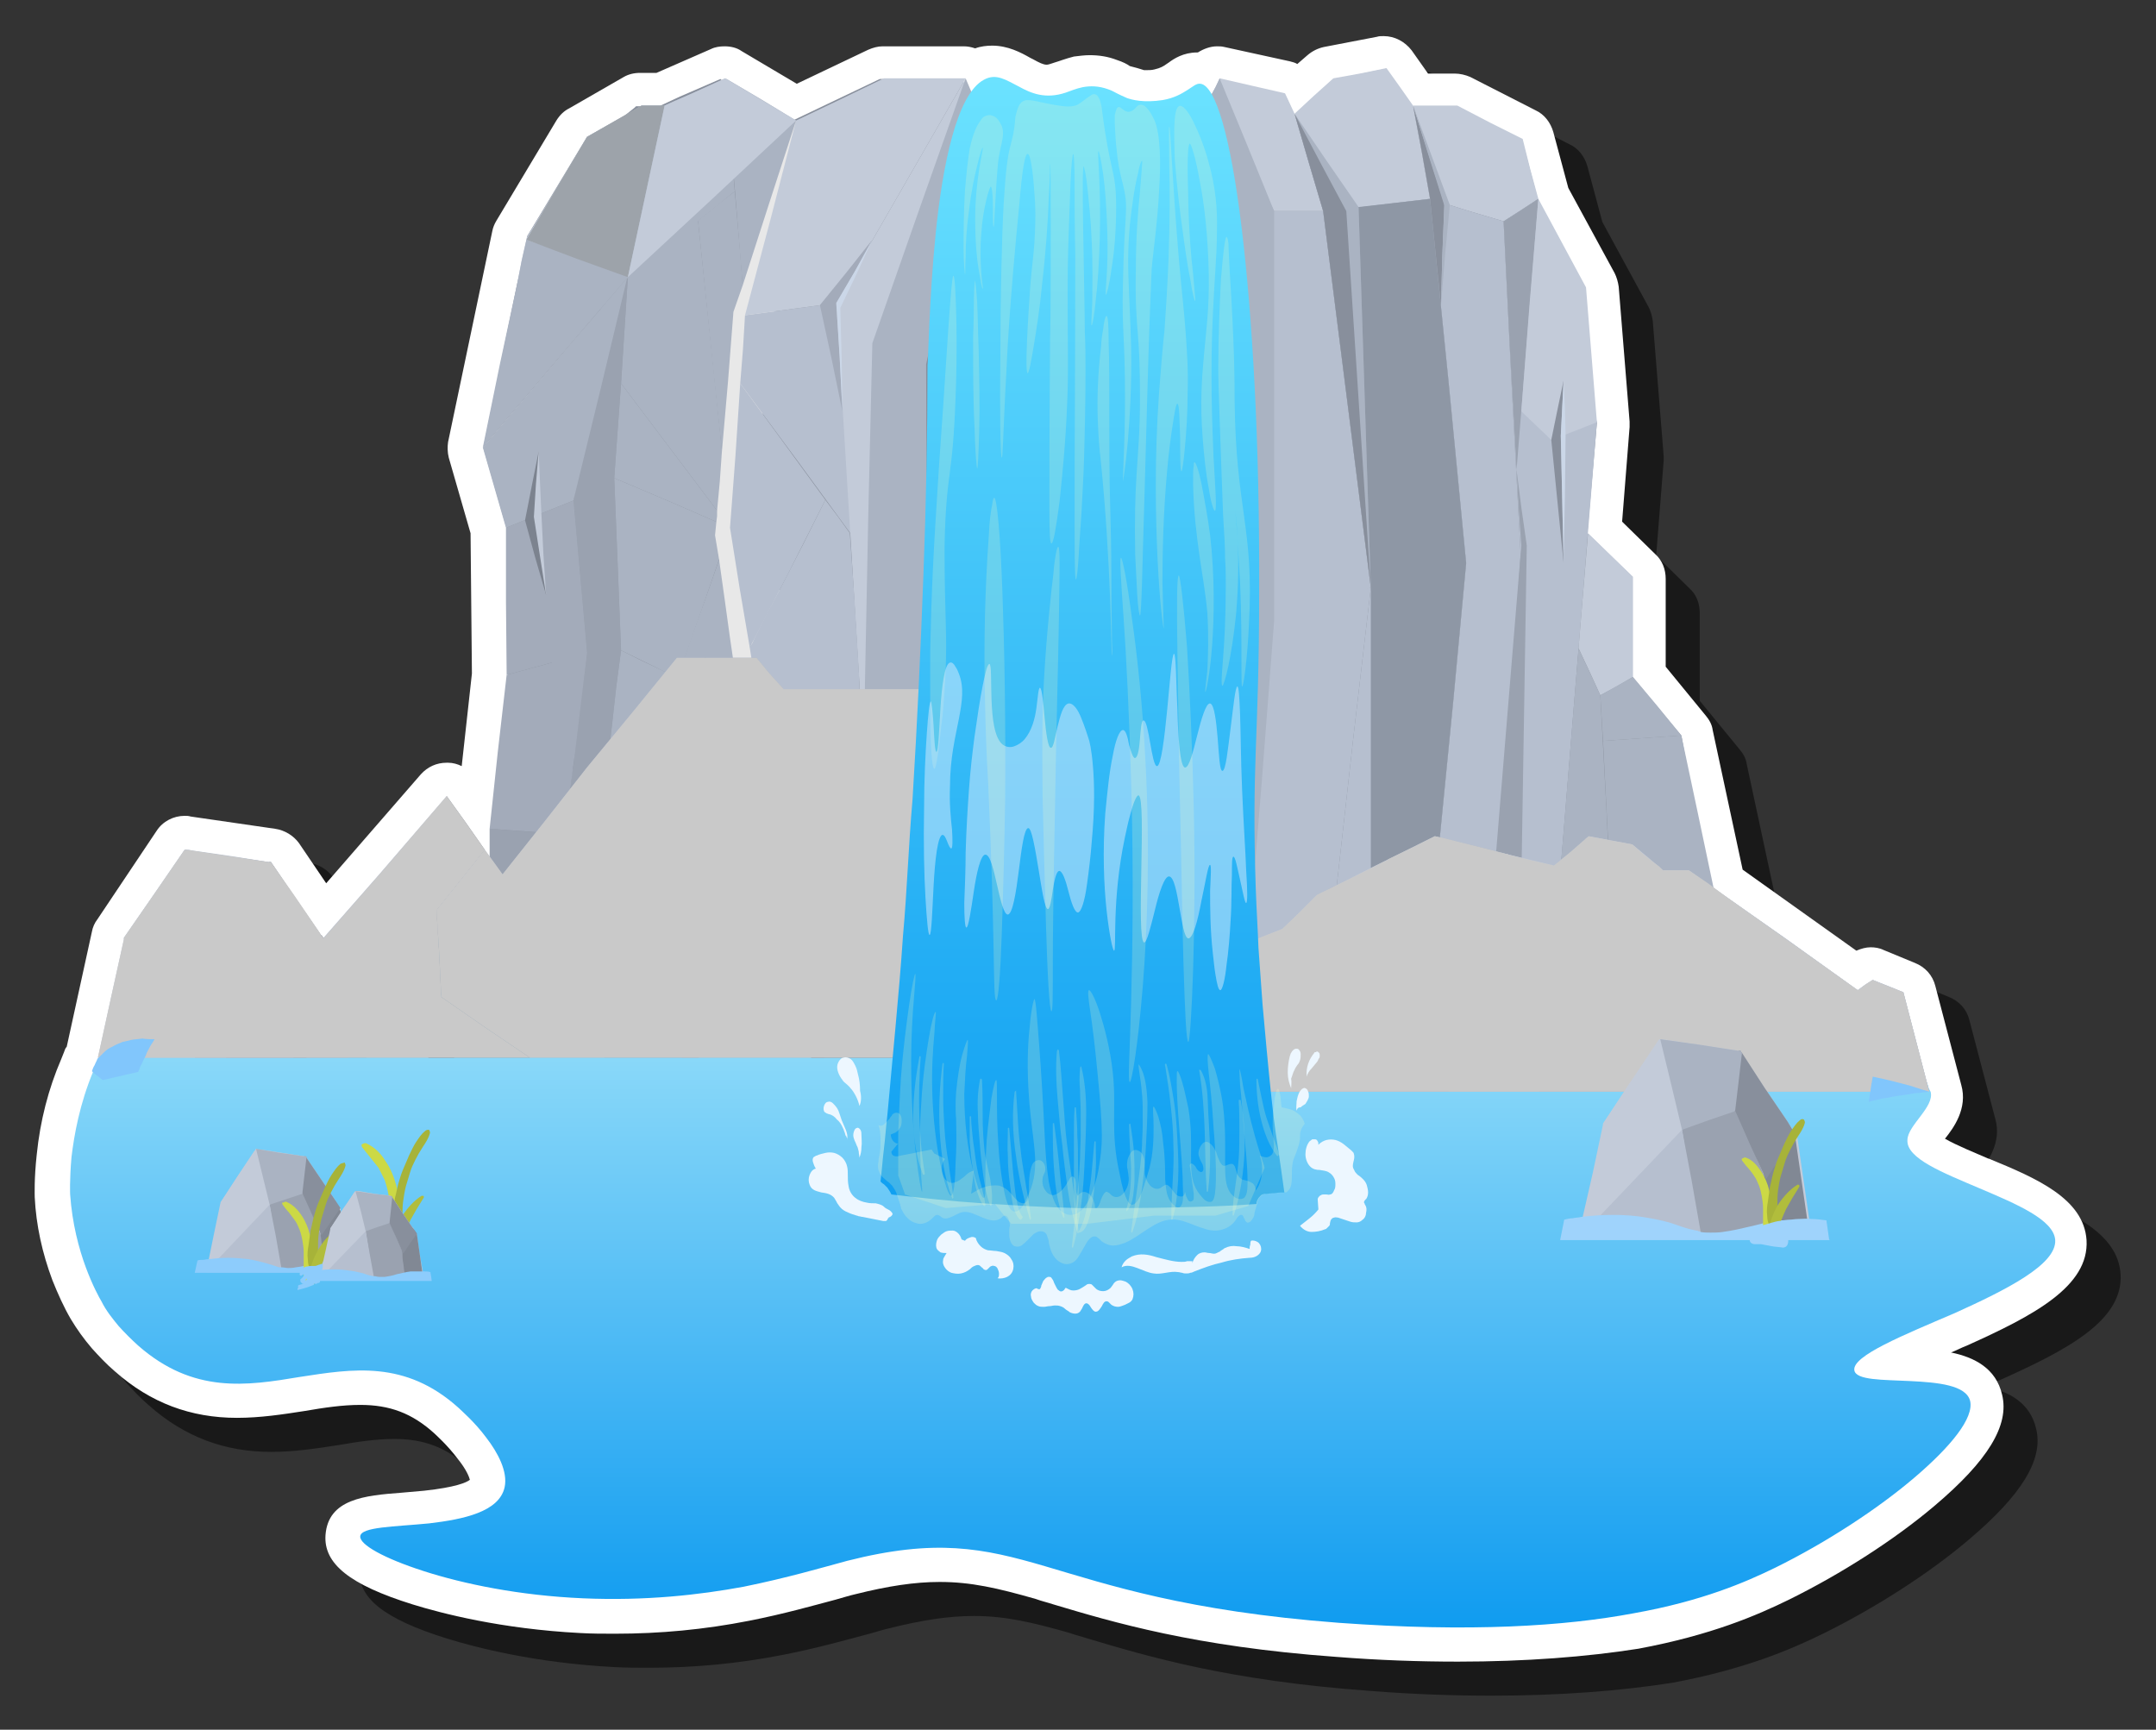 <?xml version="1.0" encoding="utf-8"?>
<!-- Generator: Adobe Illustrator 26.2.1, SVG Export Plug-In . SVG Version: 6.00 Build 0)  -->
<svg version="1.1" id="Layer_1" xmlns="http://www.w3.org/2000/svg" xmlns:xlink="http://www.w3.org/1999/xlink" x="0px" y="0px"
	 viewBox="0 0 316.6 254" style="enable-background:new 0 0 316.6 254;" xml:space="preserve">
<rect x="0" y="0" width="316.6" height="254" fill="#333333" stroke="none"/>
<style type="text/css">
	.st0{opacity:0.5;enable-background:new    ;}
	.st1{fill:#FFFFFF;}
	.st2{fill:url(#SVGID_1_);}
	.st3{fill:#888F9C;}
	.st4{fill:#9AA2B0;}
	.st5{fill:#C3CBD9;}
	.st6{fill:#A3ABBA;}
	.st7{fill:#AAB3C2;}
	.st8{fill:#7C838F;}
	.st9{fill:#9DA3AA;}
	.st10{fill:#B6BFCF;}
	.st11{fill:#E8E8E8;}
	.st12{fill:#818894;}
	.st13{fill:#CBD7E8;}
	.st14{fill:#C9C9C9;}
	.st15{fill:#8E97A5;}
	.st16{fill:url(#SVGID_00000043419419188377439630000004941932565034317746_);}
	.st17{opacity:0.2;fill:#FAFFC5;}
	.st18{opacity:0.2;}
	.st19{fill:#FAFFC5;}
	.st20{opacity:0.5;fill:#DBEDFC;}
	.st21{fill:#EDF7FF;}
	.st22{fill:#9FD3FC;}
	.st23{fill:#8DCCFC;}
	.st24{fill:#CCD945;}
	.st25{fill:#A7B339;}
	.st26{fill:#B1BD3C;}
	.st27{fill:#81C6FC;}
</style>
<g>
	<path class="st0" d="M219.1,249c-5.6,0-11.6-0.2-17.9-0.7c-20.8-1.5-32.8-5.1-41.5-7.7c-0.9-0.3-1.8-0.5-2.6-0.8
		c-5.6-1.6-9.5-2.5-14.1-2.5c-3.7,0-7.6,0.6-12.4,1.8c-0.9,0.2-1.8,0.5-2.9,0.8c-3.4,0.9-7.6,2.1-12.7,3.1
		c-6.6,1.3-13.1,1.9-19.7,1.9c-1.7,0-3.4,0-5.1-0.1c-11.6-0.6-20.4-2.9-24.6-4.2c-9.3-2.9-13.1-6-12.8-10.2
		c0.4-5.3,5.8-5.8,11.1-6.2c1.1-0.1,2.2-0.2,3.4-0.3c4.6-0.5,6.2-1.2,6.7-1.6c-0.1-0.4-0.5-1.5-1.8-3.1c-1.5-2-3.2-3.5-3.4-3.7
		c-3.3-3-6.6-4.2-10.9-4.2c-2.6,0-5.3,0.4-8.2,0.9c-3.2,0.5-6.5,1-9.9,1c-6.8,0-12.7-2.2-17.9-6.8c-1.3-1.1-2.4-2.3-3.4-3.4
		c-1.2-1.4-2.2-2.8-3.1-4.3c-1-1.7-1.9-3.7-2.7-5.7c-1.5-4-2.4-8.1-2.6-12.2c0-0.3-0.1-2.7,0.3-6.3c0.5-4.9,1.7-9.6,3.6-14
		c0.1-0.3,0.3-0.7,0.4-1c0.1-0.3,0.2-0.6,0.4-0.8l3.7-16.9c0.1-0.6,0.4-1.3,0.8-1.8l8.7-13c0.9-1.4,2.5-2.2,4.1-2.2
		c0.3,0,0.6,0,0.9,0.1l12.4,1.8c1.4,0.2,2.7,1,3.5,2.1l4,5.9l13.9-16c1-1.1,2.3-1.7,3.8-1.7c0.1,0,0.2,0,0.2,0c0.7,0,1.4,0.2,2,0.5
		l1.5-13.6l-0.2-20.6l-3.2-11.1c-0.2-0.8-0.2-1.6-0.1-2.3l6.5-31c0.1-0.5,0.3-1,0.6-1.5l8.8-14.7c0.5-0.8,1.1-1.4,1.9-1.8l8-4.6
		c0.7-0.4,1.5-0.6,2.4-0.6h2.4l8-3.5c0.6-0.3,1.3-0.4,2-0.4c0.9,0,1.8,0.2,2.5,0.7l8.1,4.8l10.5-5c0.7-0.3,1.4-0.5,2.1-0.5h11.9
		c0.6,0,1.1,0.1,1.7,0.3c0.8-0.3,1.7-0.4,2.5-0.4c2.3,0,4.2,1,5.6,1.8l0.4,0.2c0.9,0.5,1.5,0.8,2,0.8c0.2,0,0.5-0.1,0.8-0.2l0.3-0.1
		c0.7-0.2,1.7-0.6,2.9-0.9c0.8-0.1,1.6-0.2,2.3-0.2c1.4,0,2.7,0.2,4,0.7c0.9,0.3,1.5,0.6,1.9,0.9c0.8,0.2,1.5,0.4,2.1,0.6
		c0.1,0,0.2,0,0.3,0c0.4,0,0.8,0,1.2-0.1c0.9-0.2,1.4-0.5,1.8-0.8l0.3-0.2c0.8-0.6,2.2-1.5,4.2-1.5h0.1c0.8-0.5,1.8-0.9,2.8-0.9
		c0.4,0,0.7,0,1.1,0.1l9.6,2.1c0.4,0.1,0.8,0.2,1.1,0.4l1.5-1.3c0.7-0.6,1.5-1,2.4-1.2l7.8-1.5c0.3-0.1,0.6-0.1,1-0.1
		c1.6,0,3.1,0.8,4.1,2.1l2.4,3.4h3.9c0.8,0,1.6,0.2,2.3,0.5l9.6,4.9c1.3,0.6,2.2,1.8,2.6,3.2l2.2,8.2l6.8,12.5
		c0.3,0.6,0.5,1.3,0.6,2l1.6,19.8c0,0.3,0,0.5,0,0.8l-1.1,13.9l4.9,4.8c1,0.9,1.5,2.2,1.5,3.6v12.9l5.9,7.2c0.5,0.6,0.9,1.3,1,2.1
		l4.4,20.5l16.7,11.9c0.7-0.3,1.4-0.5,2.1-0.5c0.6,0,1.3,0.1,1.9,0.4l4.6,1.9c1.5,0.6,2.6,1.8,3,3.4l3.8,14.5c1,3.5-1.2,6.4-2.3,7.8
		l-0.1,0.1c1.7,1,4.5,2.1,6.3,2.9l0.3,0.1c6.8,2.8,13.8,5.8,14.2,11.9c0.4,6.8-7.8,11.1-17.6,15.5c-0.8,0.3-1.5,0.7-2.3,1
		c3.4,0.7,6.6,2.3,7.5,6.2c1.1,4.5-2.1,9.7-9.9,16.3c-5.9,5-13.7,10-21.4,13.8c-4.7,2.3-11.4,5.2-22.1,7.2
		C238,248.3,229,249,219.1,249z"/>
	<path class="st1" d="M214.1,244c-5.6,0-11.6-0.2-17.9-0.7c-20.8-1.5-32.8-5.1-41.5-7.7c-0.9-0.3-1.8-0.5-2.6-0.8
		c-5.6-1.6-9.5-2.5-14.1-2.5c-3.7,0-7.6,0.6-12.4,1.8c-0.9,0.2-1.8,0.5-2.9,0.8c-3.4,0.9-7.6,2.1-12.7,3.1
		c-6.6,1.3-13.1,1.9-19.7,1.9c-1.7,0-3.4,0-5.1-0.1c-11.6-0.6-20.4-2.9-24.6-4.2c-9.3-2.9-13.1-6-12.8-10.2
		c0.4-5.3,5.8-5.8,11.1-6.2c1.1-0.1,2.2-0.2,3.4-0.3c4.6-0.5,6.2-1.2,6.7-1.6c-0.1-0.4-0.5-1.5-1.8-3.1c-1.5-2-3.2-3.5-3.4-3.7
		c-3.3-3-6.6-4.2-10.9-4.2c-2.6,0-5.3,0.4-8.2,0.9c-3.2,0.5-6.5,1-9.9,1c-6.8,0-12.7-2.2-17.9-6.8c-1.3-1.1-2.4-2.3-3.4-3.4
		c-1.2-1.4-2.2-2.8-3.1-4.3c-1-1.7-1.9-3.7-2.7-5.7c-1.5-4-2.4-8.1-2.6-12.2c0-0.3-0.1-2.7,0.3-6.3c0.5-4.9,1.7-9.6,3.6-14
		c0.1-0.3,0.3-0.7,0.4-1c0.1-0.3,0.2-0.6,0.4-0.8l3.7-16.9c0.1-0.6,0.4-1.3,0.8-1.8l8.7-13c0.9-1.4,2.5-2.2,4.1-2.2
		c0.3,0,0.6,0,0.9,0.1l12.4,1.8c1.4,0.2,2.7,1,3.5,2.1l4,5.9l13.9-16c1-1.1,2.3-1.7,3.8-1.7c0.1,0,0.2,0,0.2,0c0.7,0,1.4,0.2,2,0.5
		l1.5-13.6l-0.2-20.6l-3.2-11.1c-0.2-0.8-0.2-1.6-0.1-2.3l6.5-31c0.1-0.5,0.3-1,0.6-1.5l8.8-14.7c0.5-0.8,1.1-1.4,1.9-1.8l8-4.6
		c0.7-0.4,1.5-0.6,2.4-0.6h2.4l8-3.5c0.6-0.3,1.3-0.4,2-0.4c0.9,0,1.8,0.2,2.5,0.7l8.1,4.8l10.5-5c0.7-0.3,1.4-0.5,2.1-0.5h11.9
		c0.6,0,1.1,0.1,1.7,0.3c0.8-0.3,1.7-0.4,2.5-0.4c2.3,0,4.2,1,5.6,1.8l0.4,0.2c0.9,0.5,1.5,0.8,2,0.8c0.2,0,0.5-0.1,0.8-0.2l0.3-0.1
		c0.7-0.2,1.7-0.6,2.9-0.9c0.8-0.1,1.6-0.2,2.3-0.2c1.4,0,2.7,0.2,4,0.7c0.9,0.3,1.5,0.6,1.9,0.9c0.8,0.2,1.5,0.4,2.1,0.6
		c0.1,0,0.2,0,0.3,0c0.4,0,0.8,0,1.2-0.1c0.9-0.2,1.4-0.5,1.8-0.8l0.3-0.2c0.8-0.6,2.2-1.5,4.2-1.5h0.1c0.8-0.5,1.8-0.9,2.8-0.9
		c0.4,0,0.7,0,1.1,0.1l9.6,2.1c0.4,0.1,0.8,0.2,1.1,0.4l1.5-1.3c0.7-0.6,1.5-1,2.4-1.2l7.8-1.5c0.3-0.1,0.6-0.1,1-0.1
		c1.6,0,3.1,0.8,4.1,2.1l2.4,3.4h3.9c0.8,0,1.6,0.2,2.3,0.5l9.6,4.9c1.3,0.6,2.2,1.8,2.6,3.2l2.2,8.2l6.8,12.5
		c0.3,0.6,0.5,1.3,0.6,2l1.6,19.8c0,0.3,0,0.5,0,0.8l-1.1,13.9l4.9,4.8c1,0.9,1.5,2.2,1.5,3.6v12.9l5.9,7.2c0.5,0.6,0.9,1.3,1,2.1
		l4.4,20.5l16.7,11.9c0.7-0.3,1.4-0.5,2.1-0.5c0.6,0,1.3,0.1,1.9,0.4l4.6,1.9c1.5,0.6,2.6,1.8,3,3.4l3.8,14.5c1,3.5-1.2,6.4-2.3,7.8
		l-0.1,0.1c1.7,1,4.5,2.1,6.3,2.9l0.3,0.1c6.8,2.8,13.8,5.8,14.2,11.9c0.4,6.8-7.8,11.1-17.6,15.5c-0.8,0.3-1.5,0.7-2.3,1
		c3.4,0.7,6.6,2.3,7.5,6.2c1.1,4.5-2.1,9.7-9.9,16.3c-5.9,5-13.7,10-21.4,13.8c-4.7,2.3-11.4,5.2-22.1,7.2
		C233,243.3,224,244,214.1,244z"/>
	<g>
		
			<linearGradient id="SVGID_1_" gradientUnits="userSpaceOnUse" x1="156.044" y1="130.013" x2="156.044" y2="6.432" gradientTransform="matrix(1 0 0 -1 0 256)">
			<stop  offset="0" style="stop-color:#B4EDFC"/>
			<stop  offset="1" style="stop-color:#0094EF"/>
		</linearGradient>
		<path class="st2" d="M272.3,201.2c0.2,1.5,4.2,1.4,8.2,1.6c4.1,0.2,8.2,0.6,8.8,2.9c0.6,2.5-2.8,6.7-8.2,11.3
			c-5.4,4.6-12.9,9.5-20.4,13.2c-4.3,2.1-10.7,4.9-20.8,6.7c-10.1,1.9-24,2.8-43.3,1.4c-22.4-1.7-33.9-5.6-43.1-8.3
			c-9.2-2.7-16.1-4.1-29.1-0.8c-3.7,1-8.8,2.5-15.2,3.8c-6.5,1.2-14.4,2.1-23.6,1.7c-9.3-0.4-17.5-2.1-23.4-4s-9.4-3.9-9.3-5.1
			c0.1-1.4,5-1.4,10.1-1.9c5.1-0.6,10.3-1.7,11.1-5.3c0.5-2.3-1-5.1-2.7-7.3c-1.7-2.3-3.7-4-4.1-4.4c-7.8-7-15.5-5.7-23.3-4.5
			c-7.8,1.3-15.6,2.5-23.7-4.6c-1-0.9-2-1.9-2.9-2.9c-0.9-1.1-1.8-2.2-2.5-3.6c-0.3-0.5-1.3-2.3-2.3-5s-2-6.4-2.3-10.7
			c0,0-0.1-2.1,0.2-5.5c0.4-3.3,1.2-7.8,3.2-12.6c0.1-0.3,0.2-0.6,0.4-0.9c0.1-0.3,0.3-0.6,0.4-0.9c0,0,0-0.1,0.1-0.1
			c0,0,0-0.1,0.1-0.1l0,0l0,0c0.2-0.5,0.5-0.9,0.8-1.4s0.6-0.9,0.9-1.3c6.5-8.6,22.5-12.8,40.9-14.8s39.1-1.8,55.2-1.5
			c17.9,0.3,35.8,2.4,53.7,4s35.8,2.7,53.6,0.7c0,0,4.2-0.5,12.6,0.5c8.4,1,21,3.3,38,9c0.8,0.3,2.8,1,5,2c2.2,1.1,4.7,2.5,6.2,4.2
			c0.5,0.6,0.9,1.3,1.2,1.9c0.3,0.6,0.4,1.1,0.4,1.1c0.1,0.2,0.1,0.3,0.2,0.4c0,0.1,0.1,0.2,0.1,0.2c0.3,1.1-0.5,2.3-1.4,3.5
			s-2,2.5-2,3.6c-0.2,2.7,5.2,4.8,10.6,7.1s10.9,4.6,11.1,7.6c0.2,3.6-7.2,7.3-14.7,10.7C279.4,196.1,272,199.1,272.3,201.2z"/>
		<path class="st3" d="M246.9,108l-3.6-4.3l-3.6-4.3l0,0l0,0V92v-7.3l-3.3-3.2l-3.3-3.2l0.7-8.1l0.7-8.1L229,41.3l-5.5-20.8
			l-4.8-2.4l-4.8-2.4h-3.2h-3.2l-2-2.8l-2-2.8l-3.9,0.8l-3.9,0.8l-2.8,2.6l-2.8,2.6l-0.7-1.5l-0.7-1.5l-4.8-1.1l-4.8-1.1l-0.7,1.3
			l-0.7,1.3l0,0l0,0l0,0l0,0c-0.6-0.1-1,0.1-1.7,0.5c-0.7,0.3-1.6,0.8-3.3,1c-2,0.3-3.4,0-4.9-0.5c-1.4-0.5-2.9-1-5.1-1.2
			c-3.1-0.2-4.6,0.1-6,0.4c-1.4,0.3-2.8,0.6-5.7,0.4h-0.1h-0.1c-0.1,0-0.3,0-0.4,0c-0.1,0-0.3,0-0.4,0h-0.1h-0.1c-0.1,0-0.2,0-0.3,0
			s-0.2,0-0.3,0h-0.1H149c-0.1,0-0.2,0-0.4-0.1c-0.1,0-0.2,0-0.3-0.1c-0.1,0-0.2,0-0.2,0c-0.1,0-0.1,0-0.2,0c-0.1,0-0.1,0-0.2,0
			c-0.1,0-0.1,0-0.2,0c-0.1,0-0.2,0-0.3-0.1c-0.1,0-0.2,0-0.3-0.1c-0.1,0-0.1,0-0.2,0c-0.1,0-0.1,0-0.2,0c-0.1,0-0.1,0-0.2,0
			c-0.1,0-0.1,0-0.2,0c-0.1,0-0.2,0-0.3,0s-0.2,0-0.3,0c-0.2,0-0.5-0.1-0.7-0.1s-0.4,0-0.6,0h-0.1H144h-0.1h-0.1c0,0,0,0-0.1,0
			c0,0,0,0-0.1,0s-0.1,0-0.2,0c-0.1,0-0.1,0-0.2,0h-0.1H143h-0.1c0,0,0,0-0.1,0c0,0,0,0-0.1,0c0,0,0,0-0.1,0c0,0,0,0-0.1,0
			c0,0,0,0-0.1,0l-0.6-1.4l-0.6-1.4h-6h-6l-6.5,3.1l-6.5,3.1l-5.1-3l-5.1-3l-0.1-0.1l-0.1-0.1l-3,1.3l-3,1.3l-1.5,0.7l-1.5,0.7l0,0
			l0,0h-1.7h-1.7l-0.1,0.1l-0.1,0.1L91.7,17l-2.3,1.3l-1.6,0.9l-1.6,0.9l0,0l0,0l-4.4,7.3l-4.4,7.3v0.2v0.2l-0.6,3.1L76,41.4
			l-2.5,12.1L71,65.6l8.6-10.1l8.6-10.1l-8.6,10.2L71,65.8l1.7,5.9l1.7,5.9l0.1,10.8l0.1,10.8l-1.3,11.3L72,121.8v5.7v5.7l2.5,0.8
			l2.5,0.8l2.8-4.5l2.8-4.5l0,0l0,0v0.1v0.1l2.8-2.7l2.8-2.7l0.1-1.2l0.1-1.2l0,0l0,0l7.9-6.7l7.9-6.7l2.6,2.7l2.6,2.7l0.9,0.9
			l0.9,0.9l1,1.1l1,1l-0.4-2.1l-0.4-2.1l-0.3-1.6l-0.3-1.6h1.2h1.2l6,0.1l6,0.1l0.1,1.7l0.1,1.7v-0.7v-0.7l0.1-0.7l0.1-0.7l2.7,3
			l2.7,3c0.1,1.4,0.2,2.8,0.3,4.3c0.1,1.4,0.2,2.9,0.3,4.3c0,0.4,0.1,0.7,0.1,1.1s0.1,0.7,0.1,1.1c0.1,1.1,0.2,2.1,0.3,3.2
			s0.2,2.1,0.3,3.2c0.1,0.7,0.1,1.4,0.2,2.1c0.1,0.7,0.1,1.4,0.2,2c0,0.2,0,0.4,0.1,0.6c0,0.2,0,0.4,0.1,0.6c0,0.3,0.1,0.6,0.1,1
			c0,0.3,0.1,0.6,0.1,1c0,0.1,0,0.3,0,0.4c0,0.1,0,0.3,0,0.4c0.1,0.6,0.1,1.2,0.2,1.8c0.1,0.6,0.1,1.2,0.2,1.7
			c0,0.3,0.1,0.5,0.1,0.8s0.1,0.5,0.1,0.8l0,0l0,0c0,0.2,0,0.4,0.1,0.6c0,0.2,0,0.4,0.1,0.6c0,0.1,0,0.2,0,0.3s0,0.2,0,0.3
			s0,0.1,0,0.2c0,0.1,0,0.1,0,0.2c0,0.2,0.1,0.5,0.1,0.7s0.1,0.5,0.1,0.7c0,0,0,0,0,0.1c0,0,0,0,0,0.1c0,0.2,0,0.4,0.1,0.6
			c0,0.2,0,0.4,0.1,0.6c0,0.1,0,0.2,0,0.3s0,0.2,0,0.3c0.1,0.5,0.1,1.1,0.2,1.6c0.1,0.5,0.1,1,0.2,1.5c0.1,0.4,0.1,0.7,0.1,1.1
			c0.1,0.4,0.1,0.7,0.1,1l22.9,0.4l22.9,0.4c0.1-1.9,0.3-3.9,0.4-5.8c0.1-1.9,0.2-3.8,0.4-5.6c0.1-1,0.1-2,0.2-3c0.1-1,0.1-2,0.2-3
			l0,0l0,0l0,0l0,0l6.4-3.5l6.4-3.5l7.6-3.8l7.6-3.8l2.4,0.6l2.4,0.6l2.8,0.7l2.8,0.7h0.1h0.1l1.2,0.3l1.2,0.3l2.1,0.5l2.1,0.5
			l2.2-1.8l2.2-1.8l0.4-0.3l0.4-0.3l3.1,0.6l3.1,0.6l2.3,1.8l2.3,1.8h1.9h1.9l1.7,1.2l1.7,1.2l-2.4-11.3L246.9,108z"/>
		<polygon class="st4" points="92.8,32.7 92.7,33.4 92.7,34.1 92.5,37.3 92.2,40.6 92.2,40.6 92.2,40.6 92.2,40.7 92.2,40.7 
			91.7,48.5 91.2,56.3 90.7,63.2 90.2,70.2 90.7,82.8 91.2,95.5 90.5,100.8 89.9,106.2 89.2,112.2 88.5,118.2 88.5,118.2 
			88.5,118.2 88.3,119.4 88.2,120.6 85.3,123.3 82.5,126 82.5,125.9 82.5,125.8 82.5,125.8 82.5,125.8 82.5,125.8 82.5,125.8 
			82.7,124.1 82.9,122.5 82.9,122.5 82.9,122.5 83.5,118 84,113.5 84.2,112.5 84.3,111.5 84.3,111.5 84.3,111.5 85.2,103.7 
			86.2,95.9 85.2,84.7 84.2,73.5 86.2,59.4 88.2,45.4 88.2,45.4 88.2,45.4 90.5,39 		"/>
		<polygon class="st5" points="95.8,40.6 94.3,40.7 92.9,40.7 92.8,40.7 92.6,40.7 92.4,40.7 92.2,40.7 92.2,40.8 92.1,40.8 
			84,41.1 76,41.4 76.6,38.3 77.3,35.2 77.3,35 77.4,34.8 81.8,27.5 86.2,20.1 86.2,20.1 86.2,20.1 87.8,19.2 89.4,18.3 91.2,24.4 
			92.9,30.6 93.3,31.8 93.6,33 94.7,36.8 		"/>
		<polygon class="st5" points="96.9,15.5 95.3,24.3 93.6,33 92.9,36.8 92.3,40.5 92.2,40.6 92.2,40.6 92.2,40.5 92.2,40.5 
			89.2,30.3 86.2,20.1 87.8,19.2 89.4,18.3 91.7,17 93.9,15.7 94.1,15.6 94.2,15.5 95.5,15.5 		"/>
		<polygon class="st6" points="84.2,73.5 85.2,84.7 86.2,95.9 80.3,97.5 74.4,99.1 74.3,88.3 74.3,77.5 79.2,75.5 		"/>
		<polygon class="st7" points="95,41.5 93.8,41.1 92.6,40.7 92.4,40.7 92.2,40.6 92.2,40.7 92.1,40.8 81.5,53.2 70.9,65.7 
			73.4,53.5 76,41.4 76.6,38.3 77.3,35.2 84.7,37.8 92.2,40.5 92.2,40.5 92.2,40.5 92.2,40.5 92.3,40.5 92.6,40.6 92.9,40.7 
			93.9,41.1 		"/>
		<polygon class="st7" points="107.2,77.5 99.2,66.9 91.2,56.3 91.7,48.5 92.2,40.7 92.2,40.7 92.2,40.6 92.2,40.6 92.2,40.5 
			92.6,35.5 92.9,30.6 93.4,23.1 93.9,15.7 94.1,15.6 94.2,15.5 95.9,15.5 97.5,15.5 97.6,15.5 97.6,15.5 99.1,14.8 100.6,14.2 
			103.9,45.8 		"/>
		<polygon class="st7" points="116.9,17.7 113.2,32 109.4,46.3 108,28.9 106.5,11.5 106.5,11.5 106.5,11.5 106.6,11.6 106.7,11.6 
			111.8,14.6 		"/>
		<polygon class="st4" points="82.9,122.5 82.9,123.8 82.9,125.1 82.7,125.5 82.5,125.8 82.5,125.8 82.5,125.8 82.5,125.8 
			82.5,125.8 79.7,130.3 76.8,134.7 74.4,133.9 71.9,133.1 71.9,127.4 71.9,121.7 74.6,121.9 77.2,122.1 80.1,122.3 		"/>
		<polygon class="st7" points="74.3,77.5 79.2,75.5 84.2,73.5 88.2,57.1 92.1,40.8 81.5,53.2 70.9,65.7 72.6,71.6 		"/>
		<polygon class="st6" points="74.4,99.1 73.1,110.4 71.9,121.7 77.4,122.1 82.9,122.5 84.6,109.2 86.2,95.9 80.3,97.5 		"/>
		<polygon class="st7" points="104.4,104.7 96.4,111.4 88.5,118.2 88.5,118.2 88.5,118.2 89.2,112.2 89.9,106.2 90.5,100.8 
			91.2,95.5 93.8,96.8 96.5,98.1 98,98.8 99.5,99.6 101.9,102.1 		"/>
		<polygon class="st7" points="113.3,114.1 112.3,113 111.3,112 110.4,111 109.5,110.1 106.9,107.4 104.4,104.7 101.9,102.1 
			99.5,99.6 100.5,96.6 101.5,93.7 103.6,87.9 105.6,82.2 106.4,79.8 107.2,77.5 108.6,85.6 109.9,93.7 110,94.4 110.1,95 
			111.1,100.8 112.1,106.6 112.3,108.2 112.6,109.8 113,111.9 		"/>
		<polygon class="st8" points="79.1,66.3 78.1,71.3 77.1,76.4 78.6,81.9 80.2,87.4 79.6,81.5 79.1,75.6 79.1,70.9 		"/>
		<polygon class="st5" points="79.5,75.4 79.3,70.9 79.1,66.3 78.7,71.1 78.4,75.9 79.3,81.7 80.2,87.4 79.8,81.4 		"/>
		<polygon class="st6" points="84.2,73.5 82.6,85.5 81,97.5 82.7,104.5 84.3,111.5 85.2,103.7 86.2,95.9 85.2,84.7 		"/>
		<polygon class="st7" points="91.2,56.3 90.7,63.2 90.2,70.2 98.7,73.8 107.2,77.5 99.2,66.9 		"/>
		<polygon class="st7" points="90.2,70.2 90.7,82.8 91.2,95.5 95.3,97.5 99.5,99.6 103.4,88.5 107.2,77.5 98.7,73.8 		"/>
		<polygon class="st9" points="97.6,15.5 94.9,28.1 92.2,40.7 84.7,38 77.3,35.2 81.7,27.7 86.2,20.1 90.2,17.8 94.2,15.5 
			95.9,15.5 		"/>
		<polygon class="st7" points="106.5,11.5 102.1,13.5 97.6,15.5 94.9,28.1 92.2,40.7 100.1,34.4 107.9,28.1 107.2,19.8 		"/>
		<polygon class="st7" points="107.9,28.1 105.2,30.2 102.5,32.4 104.8,54.9 107.2,77.5 108.3,61.9 109.4,46.3 108.7,37.2 		"/>
		<polygon class="st5" points="106.5,11.5 102.1,13.5 97.6,15.5 94.9,28.1 92.2,40.7 104.6,29.2 116.9,17.7 116.9,17.7 116.9,17.7 
			111.7,14.6 		"/>
		<polygon class="st10" points="201.3,86.3 198.7,108.6 196.2,130.9 192.7,133.8 189.3,136.7 186.4,137.8 183.4,138.9 183.4,138.9 
			183.4,138.9 183.4,138.9 183.4,138.9 178.3,141.2 173.3,143.5 176.5,116.8 179.8,90.1 180.5,90 181.2,89.8 183.1,89.5 185,89.2 
			186.1,89 187.1,88.8 194.2,87.5 		"/>
		<polygon class="st11" points="116.2,98.2 116.6,100.4 116.9,102.6 115.7,104.6 114.5,106.6 113.6,108.2 112.6,109.8 112,110.9 
			111.3,112 110.7,113 110.1,114.1 109.8,112.1 109.5,110.1 108.4,101.9 107.2,93.7 106.4,87.9 105.6,82.2 105.3,80.4 105,78.6 
			105.1,77.6 105.2,76.6 105.3,75.8 105.3,75 105.7,70.7 106,66.4 106.9,56.1 107.7,45.8 108.4,43.8 109.1,41.8 113,29.7 
			116.9,17.7 114.5,39.2 112,60.8 111.7,63.5 111.4,66.3 112.9,76.4 114.5,86.6 115.4,92.4 		"/>
		<polygon class="st10" points="122.8,44.5 116.1,45.4 109.4,46.3 109.1,51.3 108.7,56.3 117.2,67.8 125.6,79.3 124.2,61.9 		"/>
		<polygon class="st5" points="141.8,11.5 132.3,28 122.8,44.5 124.8,77.4 126.8,110.2 128.4,81.4 130,52.5 135.9,32 		"/>
		<polygon class="st7" points="141.8,11.5 134.9,31 128.1,50.4 127.5,75.8 127,101.2 126.8,104 126.6,106.8 126.7,107 126.9,107.2 
			126.9,108 126.9,108.7 126.9,108 127,107.3 131.6,109.4 136.2,111.5 136.1,82.5 136,53.5 140,35.1 144.1,16.7 142.9,14.1 		"/>
		<polygon class="st10" points="108.7,56.3 108,66.9 107.2,77.5 108.6,86.3 110.1,95.1 115.7,84.3 121.2,73.4 115,64.9 		"/>
		<polygon class="st10" points="187.1,31 183.4,24.3 179.8,17.7 181.6,55.1 183.4,92.5 192.3,89.4 201.3,86.3 197.8,58.6 194.3,31 
			190.7,31 		"/>
		<polygon class="st5" points="188.7,13.7 183.9,12.6 179.1,11.5 178.5,12.8 177.8,14.1 182.5,22.5 187.1,31 190.7,31 194.3,31 
			192.2,23.9 190.1,16.7 189.4,15.2 		"/>
		<polygon class="st7" points="187.1,31 187.1,61.1 187.1,91.2 185.3,114.6 183.4,137.9 183.4,137.8 183.4,137.6 182.3,113.7 
			181.2,89.8 179.5,52 177.8,14.1 178.5,12.8 179.1,11.5 183.1,21.2 		"/>
		<polygon class="st5" points="129.8,11.5 123.4,14.6 116.9,17.7 113.2,32 109.4,46.3 116.1,45.4 122.8,44.5 132.3,28 141.8,11.5 
			135.8,11.5 		"/>
		<polygon class="st10" points="126.6,106.8 120.5,106.7 114.5,106.6 113.3,106.6 112.1,106.6 112,106.6 112,106.6 111,100.8 
			110.1,95.1 110.1,95.1 110.1,95 110.5,94.4 110.8,93.7 112.6,90.1 114.5,86.6 117.9,80 121.2,73.4 123,75.8 124.8,78.3 
			125.5,88.3 126.1,98.2 126.3,102.5 		"/>
		<g>
			<g>
				<polygon class="st5" points="51.1,155.3 32.7,155.3 14.4,155.3 14.4,155.2 14.4,155.2 16.3,146.5 18.2,137.9 18.2,137.8 
					18.2,137.7 22.7,131.2 27.1,124.8 27.1,124.8 27.2,124.8 27.7,124.8 28.3,124.9 33.9,125.7 39.5,126.6 39.7,126.6 39.8,126.6 
					39.9,126.8 40,126.9 43.6,132.2 47.2,137.4 47.9,138.4 48.6,139.5 48.7,139.5 48.7,139.6 49.9,147.3 51,155 51,155.2 				"/>
				<polygon class="st4" points="30.7,138.6 34.2,135.5 37.7,132.4 38.1,133.4 38.5,134.3 38.8,134.8 39,135.3 41.4,140.7 
					43.8,146.2 44.4,150.7 45,155.3 39.1,155.3 33.2,155.3 31.9,147 				"/>
				<path class="st12" d="M51,155c-0.1,0-0.2,0.1-0.3,0.1s-0.2,0.1-0.3,0.1h-2.8h-2.8c-0.2-1.2-0.4-2.9-0.6-4.5
					c-0.2-1.7-0.4-3.3-0.5-4.6c-0.1-0.7-0.1-1.2-0.2-1.6c0-0.4-0.1-0.6-0.1-0.6l1.9-3.3l1.9-3.3l0.7,1l0.7,1v0.1v0.1l1.2,7.7L51,155
					z"/>
				<polygon class="st3" points="48.6,139.5 46.2,142.9 43.8,146.3 43.8,146.2 43.8,146.2 41.4,140.9 39,135.7 38.7,135.2 
					38.5,134.7 39,130.6 39.5,126.6 39.7,126.6 39.8,126.6 39.9,126.8 40,126.9 43.6,132.2 47.2,137.4 47.9,138.4 				"/>
				<polygon class="st5" points="30.7,138.6 24.4,138.3 18.2,137.9 18.2,137.8 18.2,137.7 22.7,131.2 27.1,124.8 27.1,124.8 
					27.2,124.8 27.7,124.8 28.3,124.9 29.5,131.8 				"/>
				<polygon class="st7" points="40,126.9 39.5,131.3 39,135.7 38.9,135.8 38.9,135.9 34.8,137.2 30.7,138.6 28.9,131.7 27.2,124.8 
					33.3,125.7 39.5,126.6 39.7,126.6 39.8,126.6 39.9,126.8 				"/>
				<polygon class="st10" points="33.8,155.3 24.1,155.3 14.4,155.3 14.4,155.2 14.4,155.2 22.5,146.9 30.7,138.6 32.2,147 				"/>
			</g>
			<polygon class="st4" points="43.5,145.6 40.5,145.6 37.5,145.6 40.3,150.4 43.1,155.3 48.5,155.3 53.8,155.3 48.6,150.4 			"/>
			<polygon class="st4" points="108.3,143.3 105.4,149.3 102.6,155.3 95.7,155.3 88.7,155.3 94.9,141.6 101.1,127.9 104.7,135.6 			
				"/>
			<polygon class="st7" points="127,129.3 124,142.3 121,155.3 110.5,155.3 100.1,155.3 101.1,149.4 102.1,143.5 101.6,135.7 
				101.1,127.9 102.4,118.7 103.7,109.4 113.3,112.3 123,115.1 125,122.2 			"/>
			<polygon class="st4" points="155.7,155.3 137.4,155.3 119.1,155.3 120.9,137.6 122.8,119.9 131.5,114.1 140.3,108.3 142,111.1 
				143.8,113.9 143.8,113.9 143.8,114 149.1,125.8 154.4,137.5 155.1,146.4 			"/>
			<polygon class="st10" points="143.8,113.9 133.3,116.9 122.8,119.9 113.7,115.4 104.6,110.8 104.1,103.7 103.7,96.6 107.4,96.6 
				111.1,96.6 113,98.9 115,101.1 115,101.1 115,101.2 125.5,101.2 135.9,101.2 139.8,107.5 			"/>
			<polygon class="st10" points="103.4,96.6 102.2,112.3 101.1,127.9 97.9,135.1 94.6,142.2 87.9,142.8 81.2,143.3 77.5,135.9 
				73.8,128.4 80,120.6 86.2,112.7 92.8,104.7 99.4,96.6 101.4,96.6 			"/>
			<polygon class="st8" points="110.5,103.5 107.5,107.2 104.6,110.8 102.8,119.4 101.1,127.9 101.6,118 102.1,108.1 105.1,105.2 
				108.2,102.3 109.3,102.9 			"/>
			<polygon class="st7" points="115,101.1 108.5,104.6 102.1,108.1 100.8,102.3 99.5,96.6 105.3,96.6 111.1,96.6 113,98.9 			"/>
			<polygon class="st3" points="154.7,142.1 136.9,148.7 119.1,155.3 131.5,134.6 143.8,114 149.1,125.8 154.4,137.5 154.4,137.5 
				154.4,137.5 154.6,139.8 			"/>
			<polygon class="st12" points="155.7,155.3 137.4,155.3 119.1,155.3 136.7,146.4 154.4,137.5 154.4,137.5 154.4,137.5 
				155.1,146.4 			"/>
			<polygon class="st7" points="73.8,128.4 87.5,128.2 101.1,127.9 94.9,141.6 88.7,155.3 83.2,155.3 77.8,155.3 75.8,141.9 			"/>
			<polygon class="st10" points="102.1,143.5 103.3,127.1 104.6,110.8 102.8,119.4 101.1,127.9 101.6,135.7 			"/>
			<polygon class="st8" points="65.6,116.9 63.5,125.8 61.3,134.6 63.1,140.5 64.8,146.4 64.5,140.1 64.1,133.7 67.7,129.2 
				71.2,124.8 68.4,120.8 			"/>
			<polygon class="st10" points="45.5,140 53.4,137.3 61.3,134.6 63.5,125.8 65.6,116.9 55.6,128.5 			"/>
			<polygon class="st7" points="61.3,134.6 53.4,137.3 45.5,140 49.7,147.7 53.8,155.3 58.4,155.3 62.9,155.3 63.9,150.9 
				64.8,146.4 63.1,140.5 			"/>
			<polygon class="st10" points="71.2,124.8 67.7,129.2 64.1,133.7 69,131.1 73.8,128.4 72.5,126.6 			"/>
			<polygon class="st4" points="73.8,128.4 75.8,141.9 77.8,155.3 71.3,150.9 64.8,146.4 64.5,140.1 64.1,133.7 69,131.1 			"/>
			<polygon class="st3" points="64.8,146.4 63.9,150.9 62.9,155.3 70.3,155.3 77.8,155.3 71.3,150.9 			"/>
			<polygon class="st8" points="64.8,146.4 63.9,150.9 62.9,155.3 64.8,155.3 66.7,155.3 65.8,150.9 			"/>
			<polygon class="st10" points="33.9,140 35.7,142.8 37.5,145.6 40.5,145.6 43.5,145.6 44.5,142.8 45.5,140 39.7,140 			"/>
			<polygon class="st5" points="33.9,140 31.3,147.7 28.6,155.3 33.1,150.4 37.5,145.6 35.7,142.8 			"/>
			<polygon class="st8" points="45.5,140 44.5,142.8 43.5,145.6 48.6,150.4 53.8,155.3 49.7,147.7 			"/>
			<polygon class="st7" points="37.5,145.6 40.3,150.4 43.1,155.3 35.9,155.3 28.6,155.3 33.1,150.4 37.5,145.6 			"/>
			<polygon class="st8" points="53.5,137.3 54.4,135.5 55.2,133.7 55,135.3 54.7,136.9 55.8,146.1 56.8,155.3 55.2,146.3 			"/>
			<polygon class="st13" points="103.7,108.5 102.4,118.2 101.1,127.9 102.8,119.4 104.6,110.8 107.5,107.2 110.5,103.5 107.1,106 
							"/>
			<polygon class="st13" points="55.2,133.7 55.2,135.2 55.2,136.7 56,146 56.8,155.3 55.7,146.1 54.6,136.9 54.9,135.3 			"/>
		</g>
		<g>
			<polygon class="st14" points="154.7,142.1 154.7,142.1 154.7,142.1 154.6,139.8 154.4,137.5 149.1,125.8 143.8,114 143.8,113.9 
				143.8,113.9 139.8,107.5 135.9,101.2 125.5,101.2 115,101.2 115,101.1 115,101.1 113,98.9 111.1,96.6 107.4,96.6 103.7,96.6 
				103.6,96.6 103.4,96.6 101.4,96.6 99.5,96.6 99.5,96.6 99.4,96.6 92.8,104.7 86.2,112.7 80,120.6 73.8,128.4 72.5,126.6 
				71.2,124.8 67.7,129.2 64.1,133.7 64.5,140.1 64.8,146.4 71.3,150.9 77.8,155.3 83.2,155.3 88.7,155.3 94.8,141.9 100.9,128.4 
				101,128.2 101.1,127.9 101.1,127.9 101.1,127.9 94.9,141.6 88.7,155.3 94.4,155.3 100.1,155.3 101.3,155.3 102.6,155.3 
				110.8,155.3 119.1,155.3 120,155.3 121,155.3 138.4,155.3 155.7,155.3 155.2,148.7 			"/>
			<polygon class="st14" points="71.2,124.8 68.4,120.8 65.6,116.9 56.6,127.4 47.5,137.8 47.4,137.6 47.2,137.4 46.9,136.9 
				46.5,136.3 43.3,131.6 40,126.9 39.9,126.8 39.8,126.6 39.8,126.6 39.8,126.6 39.8,126.6 39.8,126.6 39.7,126.6 39.7,126.6 
				39.6,126.6 39.5,126.6 33.5,125.7 27.5,124.8 27.4,124.8 27.3,124.8 27.3,124.8 27.2,124.8 27.1,124.8 27.1,124.8 22.7,131.2 
				18.2,137.7 18.2,137.8 18.2,137.8 18.2,137.8 18.2,137.9 18.2,137.9 18.2,137.9 18.2,137.9 18.2,137.9 16.3,146.5 14.4,155.2 
				14.4,155.2 14.4,155.3 21.5,155.3 28.6,155.3 28.6,155.3 28.6,155.3 35.9,155.3 43.1,155.3 43.1,155.3 43.1,155.3 48.5,155.3 
				53.8,155.3 58.4,155.3 62.9,155.3 64.8,155.3 66.7,155.3 72.2,155.3 77.8,155.3 71.3,150.9 64.8,146.4 64.5,140.1 64.1,133.7 
				67.7,129.2 			"/>
		</g>
		<polygon class="st6" points="120.4,44.8 124.3,40 128.1,35.2 125.5,39.9 122.8,44.5 123.3,52.4 123.7,60.4 122.1,52.6 		"/>
		<polygon class="st13" points="128.1,35.2 125.5,39.9 122.8,44.5 123.3,52.4 123.7,60.4 123.6,52.8 123.4,45.2 125.8,40.2 		"/>
		<polygon class="st5" points="207.5,15.5 205.6,12.8 203.6,10 199.7,10.8 195.8,11.5 192.9,14.1 190.1,16.7 192.6,23.9 195,31 
			202.5,30.1 210,29.2 208.8,22.4 		"/>
		<polygon class="st10" points="210,29.2 202.5,30.1 195,31 198.1,58.6 201.3,86.3 198.7,108.6 196.2,130.9 203.8,127.1 
			211.4,123.3 213.4,103 215.3,82.7 212.7,55.9 		"/>
		<polygon class="st7" points="190.1,16.7 194.8,23.6 199.5,30.4 200.4,58.4 201.3,86.3 197.8,58.6 194.3,31 192.2,23.9 		"/>
		<polygon class="st3" points="197.7,31 193.9,23.9 190.1,16.7 192.2,23.9 194.3,31 197.8,58.6 201.3,86.3 199.5,58.6 		"/>
		<polygon class="st5" points="223.6,20.4 218.8,18 214,15.5 210.8,15.5 207.5,15.5 208.8,22.4 210,29.2 215.4,30.9 220.8,32.5 
			223.3,30.9 225.9,29.2 224.7,24.8 		"/>
		<polygon class="st10" points="220.8,32.5 215.4,30.9 210,29.2 212.7,55.9 215.3,82.7 213.4,103 211.4,123.3 215.7,127.1 
			220,130.9 221.7,106.2 223.3,81.4 222,57 		"/>
		<polygon class="st10" points="225.9,29.2 223.3,30.9 220.8,32.5 222,57 223.3,81.4 221.7,106.2 220,130.9 224.4,130.9 
			228.9,130.9 231.7,96.5 234.5,62 230.2,45.6 		"/>
		<polygon class="st5" points="233.2,78.3 232.5,86.7 231.8,95.2 233.4,98.6 235,102.1 237.4,100.8 239.8,99.4 239.8,92 239.8,84.7 
			236.5,81.5 		"/>
		<polygon class="st7" points="235,102.1 233.4,98.6 231.8,95.2 230.5,111.1 229.2,127.1 232.9,131.4 236.7,135.7 235.9,118.9 		"/>
		<polygon class="st7" points="235,102.1 235.2,105.5 235.4,108.8 241.1,108.4 246.9,108 243.4,103.7 239.8,99.4 		"/>
		<polygon class="st7" points="246.9,108 241.1,108.4 235.4,108.8 236,120.6 236.6,132.5 244.1,131.6 251.7,130.7 249.3,119.3 		"/>
		<polygon class="st15" points="210,29.2 204.8,29.8 199.5,30.4 200.4,58.4 201.3,86.3 201.3,109.9 201.3,133.5 206.4,128.4 
			211.4,123.3 213.4,103 215.3,82.7 212.7,55.9 		"/>
		<polygon class="st4" points="220.8,32.5 221.7,50.8 222.7,69 224.3,49.1 225.9,29.2 223.3,30.9 		"/>
		<polygon class="st5" points="232.9,42.2 229.4,35.7 225.9,29.2 224.6,44.8 223.4,60.4 225.6,62.5 227.8,64.6 231.2,63.3 234.5,62 
			233.7,52.1 		"/>
		<polygon class="st3" points="229.6,55.9 228.7,60.2 227.8,64.6 228.7,73.6 229.6,82.6 229.4,73.3 229.2,64 229.4,60 		"/>
		<polygon class="st13" points="229.6,55.9 229.4,60 229.2,64 229.4,73.1 229.6,82.2 229.8,73 229.9,63.8 229.8,59.8 		"/>
		<polygon class="st4" points="222.7,69 223,74.5 223.4,80.1 221.4,104.4 219.4,128.8 221.4,129.3 223.4,129.7 223.8,104.9 
			224.2,80.1 223.4,74.5 		"/>
		<polygon class="st3" points="210,29.2 208.8,22.4 207.5,15.5 209.8,22.7 212.1,29.9 211.8,37.4 211.6,44.9 210.8,37.1 		"/>
		<polygon class="st7" points="207.5,15.5 210.2,22.8 212.9,30.1 212.2,37.5 211.6,44.9 211.8,37.6 212.1,30.2 209.8,22.9 		"/>
		<g>
			<polygon class="st7" points="283.3,160.3 227.7,160.3 172.1,160.3 173.3,157.8 174.5,155.3 174.5,151.9 174.5,148.5 178,143.7 
				181.6,138.9 185,137.7 188.3,136.4 190.8,134 193.3,131.5 194.3,131 195.2,130.5 199.5,128.4 203.7,126.3 204.9,125.7 
				206.2,125.1 208.5,123.9 210.7,122.8 213.2,123.4 215.7,124 218.5,124.7 221.2,125.4 221.4,125.4 221.5,125.5 222.7,125.8 
				223.9,126.1 226,126.6 228.2,127.1 230.4,125.3 232.6,123.4 233,123.1 233.3,122.8 236.5,123.4 239.7,124 242,125.9 244.2,127.8 
				246.1,127.8 248,127.8 249.8,129 251.5,130.3 262.2,137.8 272.8,145.4 273.9,144.6 275,143.9 277.3,144.8 279.5,145.7 281.4,153 
							"/>
			<polygon class="st10" points="228.2,127.1 227.1,143.7 226,160.3 219.3,160.3 212.7,160.3 211.4,151.6 210.1,142.8 219.1,135 			
				"/>
			<polygon class="st5" points="210.7,122.8 202,127.1 193.3,131.5 190.8,134 188.3,136.4 190.1,137.9 191.9,139.4 201,141.1 
				210.1,142.8 219.1,135 228.2,127.1 219.5,125 			"/>
			<polygon class="st5" points="239.7,124 236.5,123.4 233.3,122.8 230.8,125 228.2,127.1 231.2,130.7 234.1,134.3 239.2,131 
				244.2,127.8 242,125.9 			"/>
			<polygon class="st5" points="248,127.8 246.1,127.8 244.2,127.8 246.7,134 249.2,140.2 261,142.8 272.8,145.4 260.4,136.6 			"/>
			<polygon class="st5" points="275,143.9 273.9,144.6 272.8,145.4 273.9,147.7 275.1,150 277.3,147.9 279.5,145.7 277.2,144.8 			
				"/>
			<polygon class="st7" points="234.1,134.3 231.2,130.7 228.2,127.1 227.1,143.7 226,160.3 231.9,160.3 237.8,160.3 235.9,147.3 
							"/>
			<polygon class="st10" points="244.2,127.8 241,144 237.8,160.3 243.5,150.3 249.2,140.2 246.7,134 			"/>
			<polygon class="st10" points="279.5,145.7 277.3,147.9 275.1,150 275.3,155.2 275.6,160.3 279.4,160.3 283.3,160.3 281.4,153 			
				"/>
			<polygon class="st4" points="275.1,150 273.9,147.7 272.8,145.4 272.4,148.1 271.9,150.8 273.8,155.5 275.6,160.3 275.3,155.2 
							"/>
			<polygon class="st10" points="273.3,150.5 273.1,148 272.8,145.4 261,142.8 249.2,140.2 251.6,150.3 254.1,160.3 264.8,160.3 
				275.6,160.3 274.5,155.4 			"/>
			<polygon class="st5" points="188.3,136.4 185,137.7 181.6,138.9 178,143.7 174.5,148.5 179.5,148.1 184.5,147.7 188.2,143.6 
				191.9,139.4 190.1,137.9 			"/>
			<polygon class="st7" points="210.1,142.8 201,141.1 191.9,139.4 188.2,143.6 184.5,147.7 184.9,154 185.3,160.3 199,160.3 
				212.7,160.3 211.4,151.6 			"/>
			<polygon class="st13" points="275.1,150 273.9,147.7 272.8,145.4 273.4,147.7 274,150 274.8,155.2 275.6,160.3 275.3,155.2 			
				"/>
			<polygon class="st4" points="251.6,136.6 252.1,138.8 252.6,141 252.4,146.6 252.1,152.2 253.2,146.8 254.3,141.3 253,139 			"/>
			<polygon class="st13" points="251.6,136.6 252.6,138.9 253.6,141.2 252.9,146.7 252.1,152.2 253.5,146.8 254.9,141.5 253.2,139 
							"/>
			<polygon class="st4" points="234.1,134.3 234.9,139.7 235.6,145.1 235.9,139 236.2,133 237,130.8 237.8,128.6 235.9,131.4 			"/>
			<polygon class="st13" points="237.8,128.6 235.7,131.2 233.7,133.8 234.7,139.5 235.6,145.1 235.2,139.5 234.7,133.9 
				236.2,131.2 			"/>
			<polygon class="st4" points="191.9,139.4 190.1,137.9 188.3,136.4 192.2,138.3 196.1,140.2 194.2,150.3 192.4,160.3 192.2,149.9 
							"/>
		</g>
		<polygon class="st14" points="279.5,145.7 277.7,145 275.9,144.3 275.5,144.1 275,143.9 274.2,144.4 273.5,144.9 273.2,145.2 
			272.8,145.4 263.1,138.5 253.5,131.7 250.8,129.7 248,127.8 246.1,127.8 244.2,127.8 243.6,127.2 242.9,126.7 241.3,125.4 
			239.7,124 236.5,123.4 233.3,122.8 233.3,122.8 233.2,122.9 232.9,123.1 232.6,123.4 230.4,125.3 228.2,127.1 226,126.6 
			223.9,126.1 222.7,125.8 221.5,125.5 221.4,125.4 221.2,125.4 218.5,124.7 215.7,124 213.7,123.5 211.7,123 211.2,122.9 
			210.7,122.8 207.3,124.5 203.8,126.2 203.8,126.3 203.7,126.3 203.7,126.3 203.7,126.3 198.5,128.9 193.4,131.4 193.4,131.4 
			193.3,131.5 193.3,131.5 193.3,131.5 193.3,131.5 193.3,131.5 192.9,131.9 192.4,132.4 190.4,134.4 188.3,136.4 185,137.7 
			181.6,138.9 178,143.7 174.5,148.5 174.5,151.9 174.5,155.3 173.3,157.8 172.1,160.3 178.7,160.3 185.3,160.3 199,160.3 
			212.7,160.3 219.3,160.3 226,160.3 231.9,160.3 237.8,160.3 245.9,160.3 254.1,160.3 264.8,160.3 275.6,160.3 279.4,160.3 
			283.3,160.3 281.4,153 		"/>
		<g>
			
				<linearGradient id="SVGID_00000142861310988162007530000013691238387377358744_" gradientUnits="userSpaceOnUse" x1="158.95" y1="247.233" x2="158.95" y2="51.067" gradientTransform="matrix(1 0 0 -1 0 256)">
				<stop  offset="3.494339e-03" style="stop-color:#6CE3FF"/>
				<stop  offset="1" style="stop-color:#0094EF"/>
			</linearGradient>
			<path style="fill:url(#SVGID_00000142861310988162007530000013691238387377358744_);" d="M188.6,175.1c-0.1,0-0.1,0-0.2,0
				c-0.1,0-0.1,0-0.2,0c-0.4,0-0.8,0.1-1.1,0.1c-0.4,0-0.8,0.1-1.1,0.1h-0.1h-0.1c-0.1,0-0.2,0-0.4,0.1c-0.1,0-0.2,0.1-0.3,0.2
				c-0.1,0.1-0.3,0.3-0.4,0.5c-0.1,0.2-0.2,0.4-0.2,0.7c-3.8,0.3-7.8,0.4-11.8,0.5s-8.1,0.1-12.3,0.1h-0.1h-0.1c-0.3,0-0.6,0-0.9,0
				c-0.3,0-0.6,0-0.9,0c-4.8-0.1-9.5-0.4-14.1-0.7s-9-0.8-13.4-1.3c0-0.1-0.1-0.1-0.1-0.2c0-0.1-0.1-0.1-0.1-0.2
				c-0.1-0.1-0.1-0.2-0.2-0.3c-0.1-0.1-0.1-0.2-0.2-0.3c-0.2-0.2-0.3-0.3-0.5-0.5c-0.2-0.1-0.4-0.3-0.5-0.4c0.2-1.6,0.3-3.2,0.5-4.8
				s0.3-3.2,0.5-4.9c0.4-4.3,0.8-8.6,1.2-13s0.8-8.9,1.1-13.4c0.3-3.3,0.5-6.5,0.7-9.9c0.2-3.3,0.4-6.7,0.7-10.1
				c0.7-11.3,1.2-22.3,1.6-33c0.4-10.6,0.6-20.9,0.6-30.8l0,0l0,0c0.1,0,0.2-9.4,1.2-19.3c1-10,3.1-20.5,7.1-22.6
				c1.8-1,3.3,0.1,5.1,1c1.8,1,3.9,1.9,6.9,0.9c0.6-0.2,1.5-0.6,2.5-0.8c1.1-0.2,2.3-0.2,3.7,0.3c0.6,0.2,0.9,0.4,1.3,0.6
				c0.4,0.2,0.8,0.4,1.5,0.7c0.3,0.1,0.9,0.3,1.8,0.4c0.9,0.1,2.1,0.1,3.4-0.1c1.8-0.3,2.9-1,3.7-1.5s1.3-1,1.9-0.9
				c2.2,0.3,4.4,7.8,6,20.9s2.7,31.6,2.6,53.9c0,11-0.3,17.4-0.5,23.2c-0.2,5.8-0.3,11.1,0,20.1c0.1,3,0.3,6,0.4,8.8
				c0.2,2.9,0.4,5.6,0.6,8.3c0.2,2.3,0.4,4.5,0.6,6.6c0.2,2.1,0.4,4.2,0.6,6.1c0.3,2.8,0.6,5.5,1,7.9
				C188,170.7,188.3,173,188.6,175.1z"/>
			<path class="st17" d="M144,17.7c-0.7,0.9-1.2,2.3-1.6,4.1c-0.3,1.8-0.5,3.9-0.7,6.2c-0.2,3.3-0.2,6.4-0.2,8.6
				c0,2.2,0.2,3.7,0.2,3.7c0.1,0,0-1,0.1-2.6c0-1.7,0.1-4,0.5-6.8c0.3-2.7,0.8-5,1.2-6.6c0.4-1.7,0.7-2.6,0.8-2.6s-0.2,1.2-0.5,3.1
				s-0.6,4.5-0.6,7.5c0,2.9,0.2,5.4,0.5,7.2s0.5,2.9,0.6,2.9s-0.1-0.9-0.2-2.3c-0.1-1.5-0.2-3.5,0-5.8c0.1-1.8,0.4-3.5,0.7-4.8
				s0.6-2.1,0.7-2.1c0.2,0.1,0.3,1.5,0.3,3s0,2.9,0.1,2.9s0.1-1,0.2-2.6c0.1-1.6,0.2-3.8,0.4-6.1c0.1-1.5,0.4-2.7,0.6-3.6
				c0.2-1,0.3-1.7,0-2.5c-0.2-0.4-0.4-0.8-0.7-1.1c-0.3-0.3-0.6-0.4-1-0.5c-0.4,0-0.7,0.1-1,0.3C144.3,17.3,144.1,17.5,144,17.7z"/>
			<path class="st17" d="M149.1,17.3c-0.2,2.5-0.5,3.1-0.8,4.4c-0.3,1.2-0.6,3.1-0.9,8c-0.3,5.1-0.5,14.5-0.5,22.6
				c-0.1,8.1,0,14.9,0.2,14.9c0.1,0,0.1-0.5,0.2-2.4c0.1-1.9,0.2-5.2,0.5-10.6c0,0,0.1-2.5,0.4-6.9c0.3-4.3,0.8-10.4,1.5-17.5
				c0.2-2.4,0.4-4.2,0.6-5.4c0.2-1.2,0.4-1.8,0.6-1.8c0.3,0,0.5,1.1,0.7,2.5c0.2,1.5,0.3,3.3,0.4,4.7c0.1,2.2,0,4-0.1,5.8
				s-0.4,3.7-0.6,6.3c-0.2,2.8-0.4,6-0.5,8.5s-0.1,4.3,0.1,4.4c0.2,0,0.5-1.6,0.9-4s0.9-5.6,1.2-8.8c0.6-5.2,0.9-9.7,1-12.9
				c0.2-3.2,0.2-5.1,0.2-5.1c0.1,0,0.1,4.4,0.1,9.9c0,5.4,0,11.9-0.1,16c-0.1,12.9-0.1,20.3-0.1,24.6c0,4.3,0.1,5.3,0.3,5.3
				c0.3,0,0.7-2.4,1.2-6.2c0.4-3.8,0.9-8.9,1.1-14.1c0.2-4.4,0.1-7.3,0.1-10.7s-0.1-7.3,0.1-13.6c0.1-2.8,0.2-5.9,0.3-8.4
				s0.3-4.2,0.4-4.2c0.1,0,0.2,1.5,0.2,4c0,2.6,0,6.2,0.1,10.6c0,15.5-0.1,27.5-0.1,35.6s0,12.3,0.2,12.3c0.1,0,0.3-1.5,0.4-3.5
				c0.1-2,0.3-4.4,0.4-6.1c0.1-2.2,0.3-5,0.4-8.5c0.1-3.5,0.2-7.6,0.2-12.5c0-2.4,0-3.6-0.1-5.9c0-2.3-0.1-5.7-0.2-12.6
				c-0.1-4.7-0.1-7.6-0.1-9.3c0-1.7,0.1-2.2,0.1-2.3c0.1,0,0.4,1.3,0.6,3.3c0.2,2,0.5,4.7,0.6,7.5c0.2,3.8,0.1,6.9,0.1,9.1
				c-0.1,2.2-0.2,3.5-0.1,3.5c0.1,0,0.4-1.4,0.6-3.7c0.3-2.3,0.5-5.6,0.6-9.2c0.1-3.8,0-6.9-0.1-9.2c-0.1-2.2-0.2-3.5-0.1-3.5
				c0.1,0,0.4,1.3,0.7,3.4s0.5,5.1,0.6,8.3c0.1,2.8,0,5.2-0.1,6.8s-0.2,2.5-0.1,2.6c0.1,0,0.5-1.4,0.8-3.7c0.4-2.3,0.7-5.5,0.7-9.1
				c0-2.8-0.2-4.1-0.6-5.8c-0.4-1.8-0.9-4-1.5-8.7c0-0.2-0.1-0.6-0.2-1c-0.1-0.4-0.3-0.8-0.5-1c-0.4-0.3-0.7-0.2-1.2,0.2
				c-0.5,0.3-1,0.8-1.7,1.2c-0.5,0.2-1.1,0.3-2,0.2s-2-0.3-3.4-0.6c-0.8-0.2-1.4-0.3-1.9-0.3s-0.9,0.2-1.2,0.7
				c-0.2,0.3-0.3,0.7-0.4,1C149.2,16.8,149.1,17.1,149.1,17.3z"/>
			<path class="st17" d="M164.1,15.8c0.2-0.2,0.5,0,0.7,0.2c0.3,0.2,0.6,0.5,1.1,0.4c0.4-0.1,0.6-0.3,0.8-0.5
				c0.2-0.2,0.4-0.5,0.7-0.5c0.5-0.1,0.9,0.3,1.3,0.8c0.4,0.5,0.6,1.1,0.8,1.4c0.9,2,1,6.2,0.7,10.5c-0.2,4.2-0.8,8.5-1,10.5
				c-0.1,0.6-0.2,3.6-0.4,9s-0.4,13.4-0.7,23.9c-0.2,6.2-0.3,10.9-0.4,14.1c-0.1,3.2-0.2,4.8-0.3,4.8s-0.3-1.3-0.4-3
				c-0.1-1.8-0.2-4-0.3-5.9c-0.1-5.3,0-8.6,0.2-11.8c0.2-3.2,0.5-6.3,0.5-11.1c0-4.6-0.1-6.9-0.3-9.4c-0.2-2.4-0.4-4.9-0.3-9.8
				c0-4.5,0.3-8.4,0.6-11.2c0.2-2.8,0.4-4.6,0.3-4.6c-0.1,0-0.4,0.7-0.6,1.9c-0.3,1.2-0.6,2.8-0.8,4.4c-0.6,4.1-0.7,7.3-0.6,10.6
				c0.1,3.2,0.3,6.5,0.4,10.5c0.1,5.6-0.2,10.5-0.5,14c-0.3,3.5-0.7,5.7-0.7,5.7s0-1.2,0.1-3.3c0.1-2.1,0.2-5.1,0.2-8.9
				c0-4.5-0.1-6.7-0.2-8.9c-0.1-2.1-0.2-4.1-0.1-8c0.1-5.2,0.3-7.8,0.4-9.6c0.1-1.8,0.1-2.7-0.3-4.5c-0.6-2.3-0.9-3.9-1-5.3
				c-0.2-1.4-0.2-2.5-0.3-4.1c0-0.2,0-0.7,0-1.2C163.8,16.5,163.9,16,164.1,15.8z"/>
			<path class="st17" d="M171.7,18.6c-0.1,0,0,2.1,0,5.5c0.1,3.4,0.1,8.3-0.1,13.9c-0.2,4.7-0.4,7.7-0.6,10.5
				c-0.3,2.8-0.5,5.4-0.8,9.2c-0.7,9.9-0.5,18.5-0.2,24.7c0.3,6.2,0.8,9.9,0.9,9.9c0,0-0.1-2.5-0.2-6.7c0-4.2,0.1-10,0.7-16.6
				c0.2-2.3,0.5-4.7,0.8-6.6s0.5-3.2,0.7-3.1c0.3,0,0.3,2.5,0.4,5c0,2.5,0,4.9,0.2,4.9c0.1,0,0.3-1.3,0.5-3.5c0.2-2.1,0.4-5,0.4-8.1
				c0.1-3.5-0.1-6-0.3-8.9s-0.6-6.1-1-10.8c-0.5-5.9-0.8-10.7-1-14C171.9,20.4,171.8,18.6,171.7,18.6z"/>
			<path class="st17" d="M173.1,15.6c0.5-0.3,1.3,0.6,2.1,2.2s1.7,3.8,2.3,6.1c1,3.6,1.3,6.7,1.2,10.2c0,3.5-0.4,7.3-0.6,12.2
				c-0.4,8.6-0.1,15.8,0.1,20.8c0.3,5,0.5,7.9,0.2,7.9c-0.2,0-0.6-1.3-0.9-3.3c-0.4-2-0.7-4.8-0.9-7.5c-0.4-5.2-0.1-8.7,0.2-12.1
				c0.3-3.4,0.8-6.8,0.7-11.9c-0.1-5.2-0.6-10-1.3-13.5c-0.6-3.5-1.3-5.7-1.5-5.6s-0.3,1.6-0.3,3.5s0.1,4,0.1,5.2
				c0.1,4.3,0.4,7.9,0.7,10.4c0.2,2.5,0.4,4,0.3,4c-0.1,0-0.4-1.1-0.7-3.1c-0.4-1.9-0.8-4.7-1.2-7.7c-0.3-2-0.8-6.2-1.1-10.1
				C172.4,19.5,172.3,16.1,173.1,15.6z"/>
			<path class="st17" d="M180.6,40.2c0.3,4.7,0.5,8.8,0.6,12.1c0.1,3.2,0.1,5.6,0.1,6.7c0.1,8,0.8,12.5,1.4,16.9
				c0.6,4.4,1.1,8.6,0.7,15.8c-0.1,2.4-0.3,4.7-0.5,6.4c-0.2,1.7-0.4,2.8-0.5,2.7c-0.1,0-0.1-1.5-0.1-4.2s0-6.5-0.2-11.1
				c-0.2-3.6-0.4-6.5-0.5-8.5c-0.2-2-0.3-3-0.3-3s0.2,1.8,0.4,4.8s0.2,7-0.2,11.5c-0.3,2.9-0.7,5.5-1.1,7.4c-0.4,1.9-0.8,3.1-0.9,3
				c-0.2-0.1-0.1-1.5,0.1-4c0.2-2.5,0.4-6.1,0.4-10.6c0-1.5,0-2.6-0.1-4.1c0-1.5-0.1-3.4-0.3-6.5c-0.2-6-0.4-10.5-0.5-13.9
				s-0.2-5.7-0.2-7.3c0-4.8,0.2-9.7,0.4-13.4c0.3-3.7,0.6-6.1,0.8-6.1c0.1,0,0.2,0.2,0.3,1C180.4,36.7,180.5,38,180.6,40.2z"/>
			<path class="st17" d="M175.4,67.9c0.2-0.1,0.7,1.4,1.1,3.5c0.4,2.1,0.9,4.8,1.2,7.2c0.7,6.1,0.6,11.9,0.3,16.1s-0.9,7-1,6.9
				c-0.1,0,0.1-1.2,0.3-3.2c0.1-2,0.2-4.9,0-8.4c-0.3-3.2-0.8-5.8-1.2-8.7c-0.4-2.9-0.8-6-0.9-10.2c0-1.5,0-2.3,0.1-2.7
				C175.3,68,175.3,67.9,175.4,67.9z"/>
			<path class="st17" d="M161.7,50.8c-0.5,4.1-0.6,7.8-0.5,10.7s0.3,5,0.4,5.7c0.8,7.8,1.2,15.1,1.4,20.4s0.2,8.7,0.3,8.7
				c0,0,0.1-0.3,0-1.9c0-1.6-0.1-4.5-0.1-9.9c0-3.8-0.1-7.5-0.2-11.3c-0.1-3.8-0.1-7.5-0.1-11.3c0-5.1,0-9-0.1-11.6
				c0-2.6-0.1-3.9-0.3-3.9s-0.4,0.9-0.5,1.9C161.8,49.3,161.7,50.4,161.7,50.8z"/>
			<path class="st17" d="M140,40.5c-0.1,0-0.2,0.6-0.5,4.4c-0.3,3.8-0.7,10.8-1.6,23.4c-0.4,6.3-0.7,10.9-0.9,15.1
				c-0.2,4.1-0.3,7.8-0.4,12.1c0,0.4,0,4.7,0,8.9c0,4.3,0.2,8.4,0.6,8.5c0.2,0,0.5-1.6,0.7-3.4s0.4-3.7,0.5-4.3
				c0.5-5.4,0.6-9.2,0.5-12.9c-0.1-3.7-0.2-7.2-0.2-11.9c0.1-5.5,0.4-8.2,0.8-11.2c0.4-3,0.7-6.3,0.9-13.1c0.1-3.7,0.1-7.6,0-10.6
				C140.3,42.6,140.2,40.5,140,40.5z"/>
			<path class="st17" d="M131.9,172.6c0-1.7,0-3.8,0-6.2c0.1-2.4,0.2-5.1,0.4-8.1c0.3-4.1,0.8-7.9,1.2-10.7s0.8-4.6,0.9-4.6
				c0.1,0,0,1.4-0.2,3.7s-0.4,5.5-0.4,9.1c0,5.4,0.3,10.2,0.7,13.7s0.8,5.6,0.9,5.5c0.1,0-0.1-1.4-0.2-3.7c-0.1-2.3-0.2-5.6,0.1-9.5
				c0.2-3.7,0.7-7,1.1-9.4c0.4-2.4,0.8-3.8,1-3.8c0.1,0-0.1,1.2-0.2,3.3c-0.2,2.1-0.4,5-0.3,8.4c0.1,4,0.6,7.9,1.2,10.7
				c0.6,2.8,1.2,4.6,1.6,4.6c0.2-0.1,0.4-0.9,0.5-2.1c0.1-1.2,0.1-2.8,0.2-4.2c0.1-2.3,0-3.7,0-5c-0.1-1.2-0.1-2.3,0-3.9
				c0.2-2.1,0.5-4.1,0.9-5.5s0.7-2.2,0.8-2.2c0.1,0.1,0,1-0.1,2.4c-0.2,1.4-0.3,3.4-0.4,5.5c0,4.2,0.5,8,1.2,10.9
				c0.7,2.8,1.4,4.6,1.7,4.4c0.2-0.1,0.2-0.8,0.2-2.2s0-3.5,0.2-6.4c0.2-2.3,0.5-4.5,0.7-6.1c0.3-1.6,0.5-2.6,0.7-2.6
				c0.1,0,0.1,1,0.1,2.6s0,4,0.2,6.8c0.1,1.6,0.3,4,0.7,6c0.3,2,0.8,3.7,1.6,3.9c0.5,0.1,1-0.3,1.4-1s0.8-1.6,1.1-2.4
				c0.7-2,0.7-3.8,0.5-5.9c-0.2-2.1-0.6-4.5-0.8-7.5c-0.3-4-0.2-7.6,0.1-10.2c0.2-2.6,0.6-4.2,0.7-4.2c0.2,0,0.4,2.9,0.7,6.8
				c0.3,3.9,0.6,8.9,0.8,13.1c0.1,2.4,0.3,4.9,0.6,6.9c0.4,2,0.9,3.7,1.9,4.4c0.5,0.4,0.9,0.5,1.3,0.5c0.4,0,0.6-0.1,0.7-0.1
				c1.1-0.4,2-1.8,2.5-3.3c0.6-1.5,0.9-3.1,1-3.8c0.2-1.2,0.4-2.5,0.4-4.5s-0.2-4.7-0.6-8.8c-0.4-4.3-0.8-7.4-1.1-9.4
				s-0.4-3-0.2-3.1s0.9,1.1,1.6,3.3c0.7,2.2,1.5,5.2,1.9,8.7c0.3,2.7,0.2,4.8,0.2,7.1s0.1,4.7,0.8,7.8c0.4,2.2,0.8,3.3,1.1,3.9
				c0.3,0.6,0.6,0.7,0.7,0.7c0.5,0.1,1.1-0.8,1.5-1.9c0.4-1.1,0.8-2.5,1.1-3.5c0.6-2.4,0.6-4.6,0.6-6.2c0-1.6-0.2-2.7,0-2.8
				c0.1,0,0.4,0.6,0.7,1.5c0.3,1,0.6,2.3,0.7,3.8c0.3,2.2,0.3,4,0.3,5.3c0.1,1.4,0.2,2.4,0.7,3.2c0.2,0.3,0.5,0.6,0.7,0.8
				c0.3,0.2,0.6,0.3,0.8,0.1c0.4-0.3,0.5-1.1,0.4-2.9c0-1.7-0.2-4.4-0.5-8.2s-0.4-6-0.4-7.2c0-1.3,0-1.6,0.1-1.6
				c0.1-0.1,0.4,0.6,0.7,1.6s0.6,2.4,0.9,3.8c0.5,3,0.4,5.2,0.4,7.1c0,1.8,0,3.3,0.7,4.7c0.3,0.6,0.8,1.2,1.2,1.6
				c0.4,0.4,0.9,0.5,1.2,0.3c0.2-0.2,0.4-0.5,0.5-2s0.1-4.2-0.3-8.9c-0.2-3.5-0.5-6.1-0.7-7.9c-0.2-1.8-0.2-2.7-0.1-2.8
				c0.1-0.1,0.5,0.8,1,2.1c0.4,1.4,0.9,3.3,1.2,5.5c0.4,3.3,0.3,6,0.3,8.1s0,3.6,0.8,4.7c0.3,0.4,0.7,0.7,1,0.8
				c0.4,0.1,0.7,0.1,1-0.1c0.4-0.4,0.5-1.1,0.5-2.4c0-1.2-0.1-2.9-0.3-5c-0.4-4.6-0.6-7.5-0.8-9.2c-0.1-1.7-0.1-2.3-0.1-2.3
				c0.1,0,0.3,1,0.6,2.8c0.4,1.8,0.9,4.3,1.7,7.1c0.3,1,0.5,1.8,0.8,2.6c0.2,0.8,0.5,1.4,0.6,2l-1.2,2.8l-1.2,2.8l-2.4,0.7l-2.4,0.7
				H174h-4.5l-4.9,0.6l-4.9,0.6h-3.8h-3.8h-1.8h-1.8l-1.2-1.4l-1.2-1.5l-3.6,0.3l-3.6,0.3c-1-0.3-2-0.7-3-1s-2-0.7-3-1L131.9,172.6z
				"/>
			<path class="st17" d="M143.2,41.2c-0.1,0-0.2,1.9-0.2,3.9s-0.1,4.1-0.1,4.4c0,4.6,0,9.4,0.2,13.1c0.1,3.7,0.3,6.2,0.4,6.2
				c0.1,0,0.2-2.3,0.3-5.7c0.1-3.4,0-7.9-0.1-12.2c-0.1-2-0.1-4.4-0.2-6.3C143.4,42.6,143.2,41.2,143.2,41.2z"/>
			<path class="st17" d="M190.9,167.3c-0.1,0.7-0.3,1.2-0.5,1.8s-0.5,1.1-0.6,1.8c-0.1,0.6-0.1,1.4-0.1,2.1c0,0.7-0.1,1.3-0.4,1.7
				c-0.1,0.1-0.2,0.2-0.3,0.3s-0.2,0.1-0.3,0.1s-0.1,0-0.2,0c-0.1,0-0.1,0-0.2,0c-0.4,0-0.8,0.1-1.1,0.1c-0.4,0-0.8,0.1-1.1,0.1H186
				h-0.1c-0.1,0-0.2,0-0.4,0.1c-0.1,0-0.2,0.1-0.3,0.2c-0.1,0.1-0.3,0.3-0.4,0.5c-0.1,0.2-0.2,0.4-0.2,0.7c-0.1,0.2-0.1,0.4-0.2,0.7
				c-0.1,0.2-0.1,0.4-0.2,0.7v0.1v0.1c-0.1,0.4-0.4,0.8-0.6,1c-0.3,0.2-0.5,0.2-0.7-0.1c-0.1-0.1-0.1-0.3-0.2-0.4
				c-0.1-0.1-0.1-0.3-0.2-0.4c-0.2-0.2-0.4-0.1-0.5,0c-0.2,0.1-0.4,0.4-0.5,0.6c-0.6,0.9-1.4,1.3-2.2,1.5s-1.7,0.1-2.5-0.2
				c-0.8-0.2-1.6-0.6-2.5-0.9c-0.8-0.3-1.6-0.5-2.5-0.4c-1.2,0.1-2.2,0.7-3.3,1.4s-2.1,1.5-3.3,2c-0.6,0.2-1.1,0.4-1.7,0.4
				c-0.6,0-1.1-0.2-1.7-0.6c-0.1-0.1-0.3-0.3-0.4-0.4c-0.1-0.1-0.3-0.2-0.4-0.3c-0.6-0.2-1.1,0.3-1.5,1s-0.9,1.6-1.3,2.2
				c-0.6,0.8-1.5,1-2.2,0.7c-0.8-0.3-1.5-1.1-1.8-2.3c-0.1-0.3-0.2-0.7-0.2-1c-0.1-0.3-0.2-0.6-0.3-0.9c-0.2-0.4-0.6-0.5-0.9-0.5
				c-0.3,0-0.7,0.2-1,0.4c-0.3,0.3-0.6,0.6-0.9,0.9c-0.3,0.3-0.6,0.6-0.9,0.8c-0.3,0.2-0.7,0.2-1,0.1c-0.3-0.1-0.6-0.5-0.7-1
				c-0.1-0.3-0.1-0.7-0.1-1s0-0.7,0.1-1c0-0.3-0.1-0.7-0.2-1c-0.1-0.3-0.3-0.5-0.5-0.5c-0.1,0-0.2,0.1-0.3,0.1
				c-0.1,0.1-0.2,0.1-0.2,0.2c-0.9,0.7-1.8,0.4-2.8,0s-2-1-3-0.8c-0.5,0.1-1.1,0.5-1.6,0.7s-1,0.4-1.5,0c-0.1-0.1-0.2-0.2-0.3-0.2
				c-0.1-0.1-0.2-0.1-0.3-0.1s-0.3,0.1-0.4,0.2c-0.1,0.1-0.2,0.2-0.3,0.3c-0.7,0.7-1.6,1-2.4,0.7c-0.8-0.2-1.6-0.9-2.1-2
				c-0.1-0.1-0.1-0.2-0.1-0.3s-0.1-0.2-0.1-0.4c-0.1-0.3-0.2-0.6-0.3-0.9c-0.1-0.3-0.2-0.6-0.3-0.9c0-0.1-0.1-0.1-0.1-0.2
				c0-0.1-0.1-0.1-0.1-0.2c-0.1-0.1-0.1-0.2-0.2-0.3c-0.1-0.1-0.1-0.2-0.2-0.3c-0.2-0.2-0.3-0.3-0.5-0.5c-0.2-0.1-0.4-0.3-0.5-0.4
				c-0.2-0.2-0.4-0.3-0.6-0.6c-0.2-0.2-0.3-0.5-0.4-0.8c-0.1-0.4-0.1-0.8,0-1.2c0-0.4,0.1-0.9,0.2-1.3c0.1-0.7,0.1-1.4,0.1-2.1
				c0-0.7-0.1-1.4-0.3-2c0.2,0.2,0.5,0.1,0.7,0c0.2-0.2,0.5-0.4,0.7-0.7l0.1-0.1l0.1-0.1c0.1-0.1,0.1-0.2,0.2-0.3
				c0.1-0.1,0.2-0.2,0.2-0.3c0.2-0.2,0.4-0.3,0.6-0.3c0.2,0,0.4,0,0.6,0.3c0.2,0.3,0.2,0.6,0.2,1s-0.1,0.8-0.3,1
				c-0.2,0.3-0.4,0.5-0.6,0.6c-0.2,0.1-0.5,0.2-0.7,0.3c0,0.4,0.2,0.8,0.4,1s0.5,0.4,0.7,0.3c-0.2,0.2-0.3,0.4-0.5,0.6
				c-0.2,0.2-0.3,0.4-0.5,0.6c0,0.3,0.1,0.5,0.3,0.6s0.4,0.1,0.6,0.1c0.8-0.2,1.6-0.3,2.5-0.5c0.8-0.2,1.6-0.3,2.5-0.5l0.2,0.3
				l0.2,0.3c0.3,0.1,0.6,0.3,0.8,0.4c0.3,0.1,0.6,0.3,0.8,0.4c-0.3,0.2-0.5,0.8-0.5,1.4c0,0.6,0.2,1.2,0.5,1.6
				c0.3,0.3,0.7,0.5,1,0.5c0.4,0,0.8-0.2,1.1-0.4s0.7-0.5,1-0.8s0.7-0.5,1.1-0.6c-0.1,0.6-0.1,1.1-0.2,1.7c-0.1,0.6-0.1,1.1-0.2,1.7
				c0.7-0.4,1.3-0.8,2-1s1.4-0.3,2.1-0.2c0.3,0.1,0.6,0.2,0.9,0.4c0.3,0.2,0.5,0.4,0.8,0.7c0.2,0.2,0.4,0.5,0.6,0.7
				c0.2,0.2,0.4,0.4,0.6,0.6c0.2,0.1,0.5,0.2,0.7,0.2s0.5-0.2,0.6-0.5c0.1-0.2,0.2-0.5,0.2-0.8s0-0.6,0-0.9c0-0.6,0-1.3,0.1-2
				c0.1-0.6,0.2-1.2,0.5-1.7c0.3-0.4,0.8-0.5,1.1-0.4c0.4,0.2,0.7,0.6,0.7,1.3c0,0.3-0.1,0.5-0.2,0.7c-0.1,0.2-0.2,0.5-0.2,0.7
				c-0.1,0.7,0.1,1.3,0.4,1.7c0.3,0.5,0.8,0.7,1.2,0.7c0.4-0.1,0.8-0.3,1.2-0.7s0.7-0.9,1-1.4c0.1-0.2,0.2-0.4,0.3-0.5
				s0.3-0.2,0.4-0.1c0.3,0.1,0.4,0.7,0.4,1.3s0,1.2,0.3,1.5c0.4-0.7,1.1-0.7,1.6-0.3s0.9,1.2,0.9,2.1l0,0l0,0h0.1h0.1
				c0.3-0.1,0.5-0.7,0.7-1.3c0.2-0.5,0.5-1.1,0.8-1.1c0.1,0,0.2,0.1,0.4,0.2c0.1,0.1,0.2,0.2,0.3,0.3c0.6,0.5,1.3,0.3,1.8-0.3
				s0.9-1.6,0.7-2.6c0-0.3-0.1-0.5-0.1-0.8c-0.1-0.3-0.1-0.5-0.1-0.8c0-0.5,0.1-0.9,0.3-1.3c0.2-0.4,0.4-0.7,0.7-0.8s0.6,0,0.9,0.2
				c0.3,0.2,0.5,0.6,0.6,1c0.1,0.3,0.1,0.7,0.1,1.1c0,0.4,0,0.7,0,1.1c0.1,0.8,0.5,1.5,0.9,1.9c0.5,0.4,1,0.5,1.5,0.2
				c0.1-0.1,0.2-0.2,0.3-0.2c0.1-0.1,0.2-0.1,0.3-0.2c0.3-0.1,0.5,0.1,0.8,0.4c0.2,0.3,0.5,0.7,0.7,0.9c0.2,0.3,0.6,0.4,0.9,0.4
				c0.3,0,0.5-0.3,0.5-0.7c0.1,0.2,0.1,0.5,0.2,0.7c0.1,0.2,0.2,0.4,0.3,0.6c0.1,0.1,0.3,0.2,0.5,0.1c0.2-0.1,0.3-0.2,0.3-0.5
				c0-0.1,0-0.2,0-0.3s0-0.2,0-0.3c-0.1-0.7-0.2-1.4-0.3-2.1c-0.1-0.7-0.2-1.4-0.3-2.1c0.1-0.3,0.3-0.3,0.4-0.2
				c0.2,0.1,0.4,0.3,0.5,0.5s0.3,0.5,0.5,0.6s0.3,0.2,0.5,0c0.2-0.3,0.1-0.6,0-1c-0.2-0.4-0.4-0.7-0.5-1.1c-0.2-0.4-0.1-1,0.1-1.4
				c0.2-0.4,0.5-0.8,0.8-0.8c0.3-0.1,0.6,0.1,0.9,0.4c0.3,0.3,0.5,0.7,0.7,1.1c0.1,0.3,0.2,0.7,0.4,1.1c0.1,0.3,0.3,0.6,0.5,0.8
				c0.3,0.2,0.6,0,0.9-0.1c0.3-0.1,0.6-0.2,0.8,0.1c0.2,0.2,0.2,0.5,0.3,0.7c0.1,0.3,0.1,0.6,0.3,0.8c0.2,0.3,0.4,0.5,0.6,0.6
				c0.3,0.1,0.5,0.1,0.8,0.2c0.3,0.1,0.5,0.2,0.8,0.4c0.2,0.2,0.4,0.6,0.4,1c0.5-0.6,0.8-1.5,0.9-2.4c0.1-0.9,0-1.9-0.3-2.7
				c0.5,0.2,0.9,0.3,1.2,0.2s0.4-0.2,0.6-0.4c0.3-0.5,0.3-1.2,0.2-2.3s-0.2-2.4,0-4.2c0.1-0.6,0.1-1.3,0.2-1.8
				c0.1-0.6,0.2-1,0.3-1.2c0,0,0-0.1,0.1-0.1c0,0,0,0,0.1,0l0,0l0,0c0.1,0,0.2,0.4,0.3,0.9s0.1,1.2,0.2,1.8c0.4,0.1,0.9,0.2,1.3,0.3
				c0.4,0.1,0.8,0.4,1.2,0.7s0.7,0.8,0.9,1.4C190.8,166,190.9,166.6,190.9,167.3z"/>
			<g class="st18">
				<path class="st19" d="M155.2,154.4c-0.2,2.2-0.1,4.6,0.1,6.9c0.2,2.3,0.4,4.7,0.7,6.9c0.2,2.2,0.5,4.3,0.8,6.5
					c0.3,2.1,0.8,4.3,1.4,6.3c0,0.1,0.1,0.1,0.1,0.1s0.1,0,0.1-0.1c-0.2-2.2-0.5-4.3-0.8-6.5c-0.3-2.1-0.6-4.3-0.9-6.4
					c-0.3-2.3-0.4-4.6-0.6-6.9c-0.2-2.3-0.3-4.6-0.6-6.9c0-0.1-0.1-0.2-0.2-0.2C155.3,154.2,155.2,154.3,155.2,154.4L155.2,154.4
					L155.2,154.4z"/>
			</g>
			<g class="st18">
				<path class="st19" d="M158.6,156.9c-0.1,1.1-0.1,2.1,0,3.2c0,1.1,0.1,2.2,0.1,3.2c0,1.1,0,2.3,0,3.4c0,1.1-0.1,2.3-0.1,3.4
					c-0.1,2.2-0.3,4.4-0.5,6.5c-0.2,2.2-0.5,4.3-0.7,6.5c0,0.1,0,0.1,0.1,0.1c0,0,0.1,0,0.1-0.1c0.6-2.1,0.9-4.3,1.2-6.5
					s0.4-4.4,0.5-6.6c0.1-2.1,0.2-4.4,0.2-6.7s-0.2-4.6-0.7-6.6c0-0.1-0.1-0.1-0.1-0.1C158.6,156.8,158.6,156.8,158.6,156.9
					L158.6,156.9L158.6,156.9z"/>
			</g>
			<g class="st18">
				<path class="st19" d="M167.2,156.6c0.1,1,0.3,2,0.4,3c0.1,1,0.2,2,0.2,3c0,0.9,0,1.9,0,2.8c0,0.9-0.1,1.9-0.1,2.8
					c-0.1,2.1-0.4,4.2-0.7,6.3s-0.6,4.2-0.9,6.3c0,0.1,0,0.1,0.1,0.2c0,0,0.1,0,0.1-0.1c0.7-2,1.1-4.2,1.4-6.4
					c0.3-2.2,0.5-4.5,0.6-6.7c0.1-1.7,0.2-3.8,0.2-5.9c-0.1-2.1-0.3-4.1-1.2-5.5c0-0.1-0.1-0.1-0.1,0
					C167.2,156.5,167.2,156.6,167.2,156.6L167.2,156.6L167.2,156.6z"/>
			</g>
			<path class="st20" d="M141.8,125.2c0.1-3.5,0.3-6.6,0.5-9.4s0.5-5.3,0.8-7.6c0.4-2.8,0.8-5.5,1.2-7.5s0.7-3.2,1-3.2
				c0.3,0.1,0.2,2.5,0.3,5.2s0.4,5.6,1.6,6.6c0.5,0.4,1.1,0.5,1.7,0.3c0.6-0.2,1.2-0.6,1.6-1.1c1-1.2,1.5-3,1.7-4.6s0.3-2.9,0.5-2.9
				c0.3,0,0.5,2.2,0.7,4.4c0.2,2.2,0.5,4.4,0.9,4.4c0.4,0.1,0.6-1.5,1-3.1s0.8-3.2,1.6-3.4c0.7-0.1,1.4,0.9,1.9,2.2
				c0.5,1.2,0.9,2.5,1,2.8c0.2,0.5,0.5,1.8,0.7,4.3c0.2,2.4,0.3,6-0.2,11.2c-0.1,1.5-0.4,4.1-0.7,6.2c-0.3,2.2-0.8,3.9-1.3,4
				c-0.5,0-1-1.5-1.4-3.1s-0.9-3.1-1.4-3c-0.4,0.1-0.7,1.5-0.9,2.8c-0.2,1.4-0.4,2.7-0.7,2.8c-0.5,0-0.9-2.9-1.4-5.9
				c-0.5-3-1-6-1.5-6c-0.6,0-1,3.1-1.4,6.3s-0.9,6.3-1.6,6.4c-0.6,0-1.1-2.2-1.6-4.4s-1-4.4-1.7-4.4s-1.3,2.7-1.7,5.4
				s-0.8,5.4-1.1,5.3c-0.2,0-0.3-1.5-0.3-3.6C141.7,130.2,141.8,127.5,141.8,125.2z"/>
			<path class="st20" d="M139.5,115.6c0-4.3,0.8-7.4,1.3-10s0.8-4.7,0-6.7c-0.1-0.2-0.2-0.6-0.5-1c-0.2-0.4-0.5-0.7-0.8-0.6
				c-0.8,0.2-1.2,3.5-1.4,6.7s-0.3,6.4-0.6,6.4c-0.2,0-0.3-1.8-0.4-3.7c-0.1-1.8-0.3-3.7-0.4-3.7c-0.2,0-0.4,1.8-0.6,4.7
				c-0.2,2.9-0.4,6.8-0.4,10.9c-0.1,5.2,0,9.8,0.2,13.2s0.4,5.5,0.6,5.5c0.3,0,0.4-3.6,0.6-7.3c0.2-3.7,0.6-7.3,1.3-7.4
				c0.3,0,0.5,0.5,0.7,1s0.4,1,0.6,1c0.2-0.1,0.2-1.2,0.1-2.8C139.6,120,139.4,117.9,139.5,115.6z"/>
			<path class="st20" d="M164.9,107.2c-0.5,0-1.1,1.5-1.5,3.8c-0.5,2.3-0.8,5.4-1.1,8.5c-0.4,5.5-0.2,10.5,0.2,14.2
				c0.4,3.6,0.9,5.9,1.1,5.9c0.2,0,0.1-1.8,0.2-4.8c0.1-3,0.4-7.2,1.4-11.9c0.1-0.4,0.4-2,0.8-3.4c0.4-1.5,0.9-2.8,1.2-2.7
				c0.6,0.2,0.5,5.5,0.4,10.8s-0.2,10.6,0.4,10.8c0.4,0.1,1-2.4,1.6-4.8c0.6-2.5,1.4-5,2.1-4.9c0.7,0.1,1.1,2.3,1.5,4.6
				c0.4,2.2,0.7,4.4,1.3,4.5c0.7,0,1.4-2.7,1.9-5.4c0.6-2.7,1-5.5,1.3-5.4c0.2,0.1,0.1,1.5,0,3.8c0,2.3,0,5.6,0.4,9.2
				c0.1,0.7,0.2,2.1,0.4,3.2c0.2,1.2,0.4,2.2,0.7,2.2s0.7-1.6,0.9-3.6c0.3-2,0.5-4.6,0.6-6.5c0.2-2.8,0.1-5.2,0.2-6.8
				c0-1.7,0-2.6,0.2-2.7c0.3-0.1,0.6,1.7,1,3.4s0.7,3.5,0.9,3.4s0.2-1.7,0-4.7c-0.1-2.9-0.4-7-0.6-11.9c-0.2-4.6-0.2-8.4-0.3-11.1
				c-0.1-2.6-0.2-4.1-0.4-4.1c-0.3,0-0.6,3.1-1,6.2s-0.7,6.2-1.2,6.2c-0.4,0-0.5-2.4-0.7-4.9c-0.2-2.4-0.5-4.9-1.1-5
				s-1.3,2.3-1.9,4.7c-0.6,2.4-1.2,4.8-1.8,4.7c-0.7-0.1-1-4.3-1.1-8.4c-0.2-4.1-0.2-8.2-0.5-8.3c-0.3,0-0.6,4.1-1,8.2
				s-0.9,8.3-1.5,8.3c-0.4,0-0.7-1.7-1-3.4c-0.3-1.7-0.6-3.4-1-3.3c-0.3,0-0.4,1.4-0.5,2.7c-0.1,1.3-0.3,2.7-0.7,2.8
				c-0.3,0.1-0.6-0.9-0.9-1.9C165.6,108.2,165.3,107.2,164.9,107.2z"/>
			<g class="st18">
				<path class="st19" d="M171.1,156.5c0.3,1.9,0.6,3.8,0.8,5.7s0.4,3.8,0.4,5.8c0.1,1.8,0,3.7-0.1,5.5s-0.2,3.7-0.2,5.5
					c0,0.1,0,0.1,0.1,0.1c0,0,0.1,0,0.1-0.1c0.5-1.8,0.7-3.7,0.8-5.7c0.1-1.9,0-3.9-0.1-5.8c-0.1-1.9-0.2-3.8-0.5-5.7
					s-0.6-3.8-1.1-5.5c0-0.1-0.1-0.1-0.2-0.1C171.1,156.3,171,156.4,171.1,156.5L171.1,156.5L171.1,156.5z"/>
			</g>
			<g class="st18">
				<path class="st19" d="M176.1,157.2c0.5,2.9,0.7,5.9,0.8,8.8c0.1,2.9,0.1,5.9,0.3,8.9c0,0.1,0,0.1,0.1,0.1c0,0,0.1,0,0.1-0.1
					c0.2-1.7,0.3-3.4,0.3-5.1c0-1.7-0.1-3.4-0.2-5.2c-0.1-1.2-0.1-2.6-0.2-3.9c-0.1-1.3-0.4-2.6-1-3.6h-0.1
					C176.1,157.1,176,157.1,176.1,157.2L176.1,157.2L176.1,157.2z"/>
			</g>
			<g class="st18">
				<path class="st19" d="M181.9,161.7c0.1,1.4,0.1,2.8,0.1,4.2s0,2.8-0.1,4.2s-0.3,2.8-0.5,4.1c-0.2,1.4-0.4,2.8-0.4,4.2
					c0,0.1,0,0.1,0.1,0.1c0,0,0.1,0,0.1-0.1c0.8-2.4,1.3-5.4,1.5-8.3c0.2-2.9,0-5.9-0.5-8.5c0-0.1-0.1-0.1-0.2-0.1
					C181.9,161.5,181.9,161.6,181.9,161.7L181.9,161.7L181.9,161.7z"/>
			</g>
			<g class="st18">
				<path class="st19" d="M149,160.3c-0.4,3-0.3,6.3,0.2,9.5c0.4,3.2,1.2,6.4,2,9.2c0,0.1,0.1,0.1,0.1,0.1s0.1-0.1,0.1-0.2
					c-0.2-1.5-0.4-3-0.7-4.5c-0.2-1.5-0.5-3-0.7-4.5c-0.2-1.6-0.4-3.2-0.5-4.9c-0.1-1.6-0.2-3.2-0.3-4.9
					C149.2,160.2,149.1,160.2,149,160.3C149,160.2,149,160.2,149,160.3L149,160.3L149,160.3z"/>
			</g>
			<g class="st18">
				<path class="st19" d="M143.9,158.6c-0.3,1.5-0.4,3.2-0.3,4.8c0,1.6,0.2,3.3,0.3,4.8c0.1,1.4,0.3,3,0.5,4.5s0.5,3,1,4.3l0.1,0.1
					c0,0,0.1,0,0.1-0.1c0.2-1.2,0-2.6-0.2-3.9c-0.3-1.3-0.6-2.7-0.8-3.9c-0.2-1.8-0.3-3.5-0.3-5.3s0-3.5-0.1-5.3
					c0-0.1-0.1-0.2-0.1-0.2C144,158.4,143.9,158.4,143.9,158.6L143.9,158.6L143.9,158.6z"/>
			</g>
			<g class="st18">
				<path class="st19" d="M140,175.8c-0.2-1.7-0.5-3.3-0.7-5c-0.3-1.7-0.5-3.3-0.6-5c-0.1-1.6-0.2-3.2-0.2-4.8s0-3.2,0.1-4.8
					c0-0.1,0-0.1-0.1-0.1c0,0-0.1,0-0.1,0.1c-0.4,3.1-0.6,6.6-0.4,10c0.2,3.4,0.7,6.8,1.8,9.7c0,0.1,0.1,0.1,0.1,0.1
					C140,175.9,140,175.9,140,175.8L140,175.8L140,175.8z"/>
			</g>
			<g class="st18">
				<path class="st19" d="M135.8,172.3c-0.5-2.9-0.7-5.7-0.8-8.5s0-5.6,0.2-8.6c0-0.1,0-0.1-0.1-0.1c0,0-0.1,0-0.1,0.1
					c-0.5,2.7-0.9,5.7-0.9,8.7s0.4,5.9,1.4,8.5c0,0.1,0.1,0.1,0.2,0.1C135.8,172.5,135.8,172.4,135.8,172.3L135.8,172.3L135.8,172.3
					z"/>
			</g>
			<g class="st18">
				<path class="st19" d="M144.7,177c-0.1-1-0.4-2-0.6-2.9c-0.3-1-0.5-1.9-0.7-3c-0.2-1.2-0.3-2.3-0.5-3.5c-0.1-1.2-0.3-2.4-0.3-3.6
					c0-0.1-0.1-0.1-0.1-0.1s-0.1,0-0.1,0.1c0,1.2,0,2.5,0,3.7c0.1,1.2,0.2,2.4,0.4,3.6c0.1,0.9,0.3,2.1,0.5,3.1c0.3,1,0.6,2,1.2,2.7
					h0.1C144.7,177.1,144.7,177,144.7,177L144.7,177L144.7,177z"/>
			</g>
			<g class="st18">
				<path class="st19" d="M150.2,178.7c-0.5-0.5-0.8-1.7-1-2.9c-0.2-1.3-0.3-2.6-0.4-3.3c-0.1-1.1-0.2-2.2-0.3-3.4
					c-0.1-1.1-0.2-2.2-0.3-3.4c0-0.1-0.1-0.1-0.1-0.1s-0.1,0-0.1,0.1c0,1.4-0.1,2.7,0,4.1c0,1.3,0.1,2.7,0.3,4
					c0.1,0.7,0.2,1.8,0.4,2.9c0.2,1,0.6,2,1.1,2.4h0.1c0.1,0,0.1,0,0.1-0.1c0,0,0,0,0.1-0.1C150.1,178.9,150.1,178.9,150.2,178.7
					L150.2,178.7C150.3,178.8,150.2,178.7,150.2,178.7L150.2,178.7L150.2,178.7z"/>
			</g>
			<g class="st18">
				<path class="st19" d="M156.3,178.6c-0.2-2.3-0.5-4.5-0.7-6.8s-0.5-4.5-0.8-6.8c0-0.1-0.1-0.1-0.1-0.1l-0.1,0.1
					c0,2.2,0,4.6,0.2,7s0.5,4.7,1.3,6.7c0,0.1,0.1,0.1,0.2,0.1C156.3,178.8,156.3,178.7,156.3,178.6L156.3,178.6L156.3,178.6z"/>
			</g>
			<g class="st18">
				<path class="st19" d="M158.1,178.4c0.2-1.2,0.3-2.4,0.3-3.7s-0.1-2.5-0.1-3.8c0-1.4,0-2.8-0.1-4.1c0-1.4-0.1-2.7-0.2-4.1
					c0-0.1,0-0.1-0.1-0.1s-0.1,0-0.1,0.1c-0.1,1.4-0.1,2.8-0.1,4.1c0,1.4,0,2.7,0,4.1c0,1.2,0,2.5,0,3.8s0.1,2.5,0.3,3.7
					C158,178.5,158,178.5,158.1,178.4C158.1,178.5,158.1,178.5,158.1,178.4L158.1,178.4L158.1,178.4z"/>
			</g>
			<g class="st18">
				<path class="st19" d="M158.5,181c0.7-0.1,1.1-1,1.4-2c0.3-1,0.5-2.2,0.6-2.9c0.2-1.4,0.3-2.8,0.4-4.2c0.1-1.4,0-2.8,0-4.2
					c0-0.1,0-0.1-0.1-0.1s-0.1,0-0.1,0.1c-0.1,1.1-0.2,2.3-0.3,3.4c-0.1,1.1-0.2,2.3-0.4,3.4c-0.1,1-0.3,2.2-0.5,3.3s-0.6,2.2-1.1,3
					v0.1C158.4,181,158.4,181,158.5,181L158.5,181L158.5,181z"/>
			</g>
			<g class="st18">
				<path class="st19" d="M165.5,177.8c0.5-0.6,0.8-1.4,0.9-2.2c0.1-0.8,0.2-1.7,0.2-2.6c0-1.3,0-2.6-0.1-4
					c-0.1-1.3-0.3-2.6-0.5-3.9c0-0.1-0.1-0.1-0.1-0.1l-0.1,0.1c0,2,0.2,4.2,0.3,6.3c0,2.1-0.1,4.3-0.7,6.2c0,0.1,0,0.1,0,0.1
					C165.4,177.9,165.5,177.9,165.5,177.8L165.5,177.8L165.5,177.8z"/>
			</g>
			<g class="st18">
				<path class="st19" d="M187.8,169.4c-0.3-0.9-0.6-1.7-0.9-2.6c-0.3-0.9-0.6-1.7-0.9-2.6c-0.3-0.9-0.5-1.9-0.7-2.8
					c-0.2-1-0.4-1.9-0.6-2.9c0-0.1-0.1-0.1-0.1-0.1s-0.1,0-0.1,0.1c0,1.9,0.2,4,0.7,6s1.2,3.8,2.3,5.2c0.1,0.1,0.1,0.1,0.2,0
					C187.8,169.6,187.8,169.5,187.8,169.4L187.8,169.4L187.8,169.4z"/>
			</g>
			<path class="st17" d="M145.2,78.7c-0.6,8.3-0.7,15.8-0.6,22c0.1,6.2,0.3,11,0.5,14.1c0.5,11,0.7,19,0.8,24.3s0.1,7.8,0.4,7.8
				c0.3,0,0.6-3.9,0.8-9.6c0.2-5.7,0.4-13.1,0.5-19.9c0.1-11.1-0.1-22.2-0.4-30.5c-0.3-8.3-0.8-13.8-1.2-13.8c-0.1,0-0.2,0.2-0.3,1
				C145.5,75,145.3,76.4,145.2,78.7z"/>
			<path class="st17" d="M154.3,87.7c-0.7,6.6-1.1,12.6-1.2,17.5c-0.1,5,0,9,0,11.7c0.1,4.3,0.3,12.2,0.5,19s0.5,12.6,0.8,12.6
				c0.2,0,0.2-2.1,0.2-6.7c0-4.6,0.1-11.8,0.3-22c0.2-12.6,0.5-22.5,0.6-29.2s0.2-10.3-0.1-10.3c-0.2,0-0.4,1.2-0.6,2.7
				C154.7,84.5,154.4,86.4,154.3,87.7z"/>
			<path class="st17" d="M164.6,81.9c-0.2,0.1,0,3.2,0.4,8.9c0.4,5.7,0.8,13.8,1.1,23.8c0.4,14,0.2,25.1,0,32.6
				c-0.2,7.6-0.5,11.6-0.2,11.7c0.3,0,1.2-5.3,1.9-13.9c0.7-8.6,1.1-20.4,0.4-33.3c-0.4-8-1.2-15.5-2-21
				C165.5,85.2,164.8,81.8,164.6,81.9z"/>
			<path class="st17" d="M173.1,84.5c-0.3,0-0.3,4.7-0.2,11.4c0.1,6.7,0.2,15.3,0.4,23.1s0.3,16.4,0.5,22.9s0.4,11.1,0.7,11.1
				c0.2,0,0.5-4.2,0.7-10.5c0.2-6.4,0.3-14.9,0.1-23.8s-0.6-17.5-1-23.8C173.8,88.6,173.3,84.5,173.1,84.5z"/>
		</g>
		<path class="st21" d="M130.5,178.7c-0.2,0.1,0,0.1,0.2,0s0.5-0.4,0.3-0.6c-0.2-0.3-0.4-0.4-0.6-0.5c-0.2-0.1-0.4-0.2-0.6-0.4
			c-0.3-0.3-0.8-0.4-1.2-0.5c-0.4,0-0.9,0-1.3-0.1c-0.6-0.1-1.2-0.3-1.7-0.7s-0.9-1-1-1.8c-0.1-0.5-0.1-1-0.1-1.4c0-0.5,0-1-0.1-1.4
			c-0.1-0.5-0.4-1-0.7-1.3c-0.3-0.3-0.8-0.6-1.2-0.7c-0.4-0.1-0.9-0.1-1.3,0s-0.9,0.2-1.3,0.4c-0.1,0-0.1,0-0.2,0.1
			c-0.1,0-0.1,0.1-0.2,0.1c-0.2,0.2-0.2,0.5-0.1,0.8s0.2,0.6,0.4,0.9c-0.4,0.1-0.7,0.4-0.9,0.9c-0.2,0.5-0.2,1,0,1.5
			c0.3,0.8,1,0.9,1.7,1.1c0.7,0.1,1.4,0.2,1.9,0.8c0.1,0.2,0.2,0.3,0.3,0.5s0.2,0.4,0.3,0.5c0.3,0.5,0.7,0.8,1.1,1s0.9,0.4,1.3,0.5
			c0.2,0.1,0.4,0.1,0.6,0.2c0.2,0,0.4,0.1,0.6,0.1c0.5,0.1,1,0.2,1.5,0.3c0.5,0.1,1,0.2,1.5,0.3c0.1,0,0.2,0,0.3,0s0.2,0,0.2-0.1
			c0.1,0,0.1-0.1,0.2-0.3C130.5,178.9,130.5,178.8,130.5,178.7L130.5,178.7z"/>
		<path class="st21" d="M141.2,182c-0.1-0.4-0.3-0.7-0.5-0.9s-0.5-0.4-0.8-0.4s-0.6,0-0.9,0.1c-0.3,0.1-0.5,0.3-0.8,0.5
			c-0.2,0.2-0.5,0.5-0.6,0.8s-0.2,0.7-0.1,1.1c0.1,0.4,0.4,0.5,0.6,0.7c0.3,0.1,0.6,0.1,0.9,0.1c-0.1,0.2-0.2,0.3-0.3,0.5
			s-0.2,0.3-0.2,0.5c-0.1,0.4,0,0.8,0.3,1.2c0.2,0.3,0.6,0.6,0.9,0.7c0.4,0.1,0.9,0.2,1.4,0.1c0.5-0.1,0.9-0.3,1.3-0.6
			c0.2-0.2,0.4-0.4,0.7-0.5c0.2-0.1,0.5-0.2,0.7-0.1c0.2,0.1,0.3,0.3,0.5,0.4c0.1,0.2,0.3,0.3,0.5,0.3c0.1,0,0.2-0.1,0.3-0.2
			c0.1-0.1,0.2-0.2,0.3-0.3c0.2-0.1,0.4-0.2,0.6-0.1c0.2,0,0.4,0.2,0.5,0.4s0.2,0.5,0.2,0.7c0,0.3,0,0.5-0.2,0.7
			c0.4,0.1,1,0,1.4-0.2s0.8-0.6,0.9-1.2c0.1-0.5,0-1-0.3-1.4c-0.2-0.4-0.6-0.7-1-0.9s-0.8-0.2-1.2-0.3c-0.4,0-0.8-0.1-1.2-0.1
			c-0.4-0.1-0.8-0.3-1.1-0.6s-0.6-0.7-0.7-1.2c-0.3-0.2-0.6-0.2-0.8-0.1c-0.3,0.1-0.6,0.2-0.8,0.5L141.2,182z"/>
		<path class="st21" d="M156.4,189.2c-0.1,0.2-0.2,0.3-0.4,0.4c-0.2,0.1-0.4,0-0.5-0.1c-0.2-0.1-0.3-0.3-0.4-0.5
			c-0.1-0.2-0.2-0.4-0.3-0.6c-0.1-0.2-0.1-0.4-0.3-0.6c-0.1-0.2-0.2-0.3-0.4-0.3c-0.1,0-0.1,0-0.2,0c-0.1,0-0.1,0.1-0.2,0.1
			c-0.2,0.1-0.3,0.3-0.5,0.5c-0.1,0.2-0.2,0.5-0.3,0.7c0,0.1,0,0.2-0.1,0.3c0,0.1-0.1,0.2-0.1,0.2c-0.1,0-0.1,0-0.2,0
			c-0.1,0-0.2-0.1-0.2-0.1c-0.2-0.1-0.5,0.1-0.7,0.3s-0.3,0.6-0.2,0.9c0,0.3,0.2,0.6,0.4,0.9c0.2,0.2,0.4,0.4,0.7,0.5
			c0.2,0.1,0.5,0.1,0.8,0.1s0.5-0.1,0.8-0.1s0.5-0.1,0.8-0.1s0.5,0,0.8,0.1s0.5,0.2,0.7,0.4s0.5,0.3,0.7,0.5
			c0.2,0.1,0.5,0.2,0.8,0.2s0.5-0.1,0.7-0.3c0.1-0.2,0.3-0.4,0.4-0.7c0.1-0.2,0.2-0.4,0.4-0.5c0.3-0.1,0.6,0.2,0.8,0.6
			c0.2,0.3,0.5,0.7,0.8,0.6c0.3,0,0.6-0.5,0.8-0.8c0.2-0.4,0.4-0.8,0.8-0.7c0.1,0,0.2,0.1,0.3,0.2c0.1,0.1,0.2,0.2,0.3,0.3
			c0.3,0.2,0.6,0.3,1,0.3c0.3,0,0.7-0.2,1-0.3c0.2-0.1,0.4-0.2,0.6-0.3c0.2-0.1,0.4-0.3,0.5-0.5c0.2-0.5,0.2-1,0-1.5s-0.6-0.9-1-1.1
			c-0.3-0.1-0.6-0.2-0.8-0.2c-0.3,0-0.6,0.1-0.8,0.3c-0.1,0.1-0.2,0.2-0.3,0.4c-0.1,0.1-0.2,0.3-0.3,0.4c-0.3,0.3-0.7,0.5-1.1,0.5
			c-0.4,0-0.8-0.1-1.1-0.4c-0.1-0.1-0.2-0.2-0.3-0.3s-0.2-0.2-0.3-0.3c-0.3-0.1-0.6-0.1-0.8,0.1c-0.3,0.2-0.6,0.4-0.8,0.5
			c-0.3,0.2-0.7,0.3-1.1,0.3c-0.4,0-0.7-0.2-1.1-0.4L156.4,189.2z"/>
		<path class="st21" d="M193.6,177.6c-0.4,0.5-0.8,0.9-1.3,1.3c-0.5,0.4-0.9,0.7-1.4,1.1c0.5,0.6,1.1,0.9,1.7,0.9
			c0.6,0,1.3-0.1,2-0.4c0.1,0,0.2-0.1,0.3-0.2c0.1-0.1,0.2-0.2,0.3-0.3s0.1-0.3,0.1-0.4c0-0.1,0.1-0.3,0.1-0.4
			c0.1-0.2,0.3-0.4,0.5-0.4c0.2-0.1,0.4,0,0.6,0c0.3,0.1,0.6,0.2,0.9,0.3c0.3,0.1,0.6,0.2,0.9,0.3c0.3,0.1,0.6,0.1,0.9,0.1
			c0.3,0,0.6-0.1,0.9-0.4c0.3-0.2,0.5-0.6,0.5-1c0.1-0.4,0.1-0.8-0.1-1.1c0-0.1-0.1-0.1-0.1-0.2c0-0.1-0.1-0.2-0.1-0.2
			c0-0.1,0-0.2,0.1-0.3s0.1-0.2,0.2-0.2c0.2-0.3,0.3-0.6,0.3-1s-0.1-0.7-0.2-1.1c-0.1-0.3-0.3-0.6-0.5-0.8s-0.4-0.4-0.7-0.6
			c-0.2-0.1-0.3-0.3-0.5-0.5c-0.1-0.2-0.2-0.4-0.3-0.6c-0.1-0.3,0-0.7,0.1-1.1c0.1-0.4,0.1-0.7,0-1c0-0.1-0.1-0.2-0.2-0.3
			c-0.1-0.1-0.2-0.2-0.2-0.2c-0.4-0.3-0.7-0.6-1.1-0.9c-0.4-0.3-0.8-0.5-1.2-0.6s-0.9-0.1-1.3,0c-0.4,0.1-0.8,0.3-1.2,0.7
			c0-0.2,0-0.4-0.1-0.5c-0.1-0.2-0.2-0.3-0.4-0.3c-0.1,0-0.3,0-0.4,0c-0.1,0.1-0.3,0.2-0.4,0.3c-0.4,0.5-0.6,1.2-0.6,1.9
			s0.3,1.4,0.7,1.8c0.4,0.4,0.9,0.5,1.4,0.5c0.5,0.1,1,0.1,1.4,0.4c0.2,0.1,0.5,0.4,0.6,0.6c0.2,0.3,0.3,0.6,0.3,1s0,0.7-0.2,1
			c-0.1,0.3-0.3,0.6-0.6,0.6c-0.2,0.1-0.3,0-0.5,0s-0.3,0-0.5,0s-0.3,0.1-0.5,0.2c-0.1,0.1-0.3,0.3-0.3,0.5L193.6,177.6z"/>
		<path class="st21" d="M175.1,185.5c0.1-0.5,0.4-0.9,0.7-1.2s0.7-0.4,1.1-0.4c0.2,0,0.4,0.1,0.7,0.1c0.2,0,0.4,0.1,0.7,0.1
			s0.5-0.2,0.8-0.3c0.2-0.2,0.5-0.3,0.7-0.5c0.6-0.3,1.2-0.4,1.8-0.3c0.6,0,1.3,0.2,1.9,0.4c0-0.2,0-0.4,0.1-0.6
			c0-0.2,0-0.4,0.1-0.6c0.3-0.1,0.7,0,1,0.2s0.5,0.6,0.5,1c0,0.5-0.3,0.8-0.6,1s-0.7,0.3-1.1,0.3c-1.4,0.1-2.8,0.3-4.1,0.7
			c-1.4,0.3-2.7,0.8-4,1.3c-0.2,0.1-0.4,0.2-0.6,0.2c-0.2,0.1-0.4,0.1-0.6,0.1c-0.2,0-0.4,0-0.6-0.1c-0.2,0-0.4-0.1-0.6-0.1
			c-0.6-0.1-1.2,0-1.8,0.1s-1.2,0.2-1.8,0.1c-0.8-0.1-1.6-0.5-2.4-0.8c-0.8-0.3-1.6-0.5-2.3-0.1c0.1-0.4,0.3-0.7,0.6-1
			s0.6-0.4,0.9-0.6c1.2-0.5,2.4-0.3,3.6,0.1c1.2,0.3,2.5,0.7,3.7,0.7c0.3,0,0.6,0,0.8-0.1c0.3,0,0.6,0,0.8,0L175.1,185.5z"/>
		<path class="st21" d="M191.9,158.1c-0.1-0.6,0-1.3,0.2-1.9c0.2-0.6,0.5-1.1,0.9-1.6c0-0.1,0.1-0.1,0.2-0.1c0.1,0,0.1-0.1,0.2-0.1
			c0.1,0,0.2,0.1,0.3,0.2c0.1,0.1,0.1,0.3,0.1,0.4c0,0.1,0,0.3-0.1,0.4c-0.1,0.1-0.1,0.2-0.2,0.4c-0.2,0.3-0.6,0.7-0.9,1.1
			C192.3,157.2,192,157.6,191.9,158.1L191.9,158.1z"/>
		<path class="st21" d="M189.6,159.8c-0.3-0.7-0.5-1.5-0.5-2.3s0.1-1.6,0.3-2.4c0.1-0.2,0.1-0.4,0.2-0.5c0.1-0.2,0.2-0.3,0.3-0.4
			c0.1-0.1,0.3-0.2,0.4-0.2c0.2,0,0.3,0,0.4,0.1c0.2,0.2,0.3,0.4,0.3,0.7s0,0.6-0.1,0.9c-0.1,0.3-0.2,0.5-0.4,0.7
			c-0.1,0.2-0.3,0.4-0.4,0.7c-0.2,0.3-0.3,0.8-0.5,1.3C189.7,158.9,189.6,159.4,189.6,159.8L189.6,159.8z"/>
		<path class="st21" d="M190.4,163.1c-0.1-0.5,0-0.9,0-1.4c0.1-0.5,0.2-0.9,0.4-1.3c0.1-0.2,0.3-0.4,0.4-0.5
			c0.2-0.1,0.3-0.2,0.5-0.1c0.2,0.1,0.3,0.2,0.4,0.5c0.1,0.2,0.1,0.5,0.1,0.7s-0.1,0.4-0.2,0.6c-0.1,0.2-0.2,0.3-0.3,0.5
			c-0.3,0.2-0.5,0.3-0.7,0.5C190.7,162.6,190.5,162.7,190.4,163.1L190.4,163.1z"/>
		<path class="st21" d="M124.4,167.2c0-0.1,0-0.2-0.1-0.2c0-0.1,0-0.2-0.1-0.2c-0.1-0.2-0.1-0.4-0.2-0.6c-0.1-0.2-0.1-0.4-0.2-0.5
			c-0.2-0.5-0.5-1-0.9-1.3c-0.3-0.4-0.7-0.7-1.2-0.8c-0.1,0-0.2-0.1-0.3-0.1c-0.1-0.1-0.2-0.1-0.3-0.2c-0.2-0.2-0.2-0.6-0.1-0.9
			c0.1-0.3,0.3-0.6,0.6-0.6c0.2-0.1,0.5,0,0.7,0.2s0.4,0.4,0.6,0.7s0.3,0.6,0.4,0.9c0.1,0.3,0.2,0.6,0.3,0.9
			c0.2,0.5,0.4,0.9,0.6,1.4s0.3,1,0.2,1.5V167.2z"/>
		<path class="st21" d="M126.2,162.4c-0.1-0.5-0.3-1-0.5-1.4s-0.5-0.9-0.8-1.2c-0.2-0.3-0.5-0.5-0.7-0.7c-0.3-0.2-0.5-0.5-0.7-0.8
			s-0.4-0.7-0.5-1.1c-0.1-0.4-0.1-0.8,0.1-1.2s0.5-0.7,0.8-0.7c0.3-0.1,0.7,0,1,0.2s0.5,0.6,0.7,1s0.3,0.8,0.4,1.3
			c0.2,0.7,0.3,1.5,0.3,2.4C126.5,160.9,126.5,161.8,126.2,162.4L126.2,162.4z"/>
		<path class="st21" d="M126.2,170c0-0.3-0.1-0.6-0.1-0.9c-0.1-0.3-0.1-0.6-0.3-0.9c-0.1-0.3-0.2-0.5-0.3-0.7
			c-0.1-0.3-0.2-0.5-0.2-0.8s0.1-0.6,0.2-0.8s0.3-0.3,0.5-0.3c0.2,0.1,0.3,0.2,0.4,0.4s0.1,0.5,0.1,0.7c0,0.6,0.1,1.2,0,1.7
			C126.5,169,126.4,169.5,126.2,170L126.2,170z"/>
		<g>
			<polygon class="st5" points="266.1,181.8 248.9,181.8 231.8,181.8 231.8,181.8 231.8,181.8 232.1,180.5 232.3,179.2 233.9,172.2 
				235.4,165.1 235.4,165.1 235.4,165 239.3,159.1 243.3,153.1 243.5,152.8 243.7,152.6 243.7,152.6 243.7,152.6 243.7,152.6 
				243.8,152.6 244.1,152.6 244.5,152.7 244.6,152.7 244.8,152.7 250,153.5 255.3,154.3 255.3,154.3 255.4,154.3 255.5,154.3 
				255.6,154.3 255.6,154.3 255.6,154.3 255.7,154.5 255.8,154.6 255.8,154.7 255.8,154.7 259.1,159.7 262.5,164.7 262.5,164.7 
				262.5,164.7 262.5,164.7 262.5,164.7 262.5,164.8 262.6,164.9 263.2,165.8 263.8,166.7 263.8,166.7 263.8,166.7 263.8,166.7 
				263.9,166.8 264.8,173 265.7,179.2 265.9,180.4 266,181.6 266.1,181.7 			"/>
			<polygon class="st4" points="260.4,181.8 254.9,181.8 249.4,181.8 249.3,181.2 249.2,180.6 248.1,173.2 247,165.9 247,165.9 
				247,165.9 247,165.9 247,165.9 247,165.9 247,165.9 250.3,162.9 253.6,159.9 254,160.8 254.4,161.7 254.4,161.7 254.4,161.7 
				254.6,162.2 254.8,162.7 254.8,162.7 254.8,162.7 257,167.8 259.2,173 259.2,173 259.3,173.1 259.7,176.2 260.1,179.3 
				260.2,180.5 			"/>
			<path class="st12" d="M266,181.6c-0.1,0-0.2,0.1-0.3,0.1c-0.1,0-0.2,0.1-0.3,0.1h-2.6h-2.6c-0.1-0.4-0.1-0.8-0.2-1.2
				s-0.1-0.9-0.2-1.3c-0.1-1.1-0.3-2.2-0.4-3.3s-0.2-2.1-0.3-2.9l0,0l0,0c-0.1-0.6-0.1-1.2-0.2-1.5c0-0.4-0.1-0.6-0.1-0.6l1.7-3.1
				l1.7-3.1l0.1,0.1l0.1,0.1l0.6,0.9l0.6,0.9l0,0l0,0l0,0l0,0l0.9,6.2l0.9,6.2l0.2,1.2L266,181.6z"/>
			<polygon class="st3" points="263.8,166.7 261.5,169.9 259.3,173.2 259.3,173.1 259.3,173.1 257,168.1 254.8,163.1 254.5,162.6 
				254.3,162.1 254.8,158.2 255.3,154.3 255.4,154.3 255.6,154.3 255.7,154.5 255.8,154.6 259.1,159.7 262.5,164.7 263.1,165.7 			
				"/>
			<polygon class="st5" points="247,165.9 241.2,165.5 235.4,165.1 235.4,165.1 235.4,165 239.5,158.8 243.7,152.6 243.7,152.6 
				243.8,152.6 244.3,152.7 244.8,152.7 245.9,159.3 			"/>
			<polygon class="st7" points="255.8,154.6 255.3,158.9 254.8,163.1 254.7,163.1 254.7,163.2 250.9,164.5 247,165.9 245.4,159.2 
				243.8,152.6 249.5,153.4 255.3,154.3 255.4,154.3 255.6,154.3 255.7,154.5 			"/>
			<polygon class="st10" points="249.9,181.8 240.9,181.8 231.8,181.8 231.8,181.8 231.8,181.8 233.2,180.3 234.6,178.9 
				240.8,172.4 247,165.9 247,165.9 247,165.9 247,165.9 247,165.9 248.4,173.3 249.7,180.7 249.8,181.3 			"/>
		</g>
		<path class="st22" d="M268.7,182.1h-19.8h-19.8l0,0l0,0l0.3-1.5l0.3-1.5c0.4-0.1,0.8-0.2,1.2-0.2c0.4-0.1,0.9-0.1,1.3-0.2
			c1.5-0.2,3.1-0.3,4.7-0.3c1.6,0,3.3,0.1,4.9,0.4c1.8,0.3,3.1,0.6,4.2,1c1.1,0.4,2,0.7,3.1,0.9c0.1,0,0.2,0,0.3,0.1
			c0.1,0,0.2,0,0.3,0.1c0.5,0.1,1,0.1,1.5,0.1s1.2,0,1.8-0.1c1.5-0.2,2.7-0.5,4-0.8s2.6-0.7,4.5-0.9c0,0,0,0,0.1,0c0,0,0,0,0.1,0
			c0.3,0,0.7-0.1,1.1-0.1s0.8-0.1,1.2-0.1c0.6,0,1.3-0.1,2,0c0.7,0,1.5,0.1,2.2,0.2l0.2,1.4l0.2,1.4L268.7,182.1L268.7,182.1z"/>
		<g>
			<polygon class="st5" points="51.4,186.8 40.8,186.8 30.3,186.8 30.3,186.7 30.3,186.7 30.4,185.9 30.6,185.2 31.5,180.8 
				32.4,176.5 32.5,176.4 32.5,176.4 34.9,172.7 37.3,169.1 37.5,168.9 37.6,168.7 37.6,168.7 37.6,168.7 37.6,168.7 37.6,168.7 
				37.9,168.8 38.1,168.8 38.2,168.8 38.3,168.8 41.5,169.3 44.7,169.8 44.8,169.8 44.8,169.8 44.9,169.8 44.9,169.8 44.9,169.8 
				44.9,169.8 45,169.9 45,170 45,170 45,170 47.1,173.1 49.2,176.2 49.2,176.2 49.2,176.2 49.2,176.2 49.2,176.2 49.2,176.3 
				49.2,176.3 49.6,176.9 50,177.4 50,177.4 50,177.4 50,177.4 50,177.5 50.6,181.3 51.1,185.1 51.2,185.9 51.3,186.6 51.4,186.7 
							"/>
			<polygon class="st4" points="47.9,186.8 44.5,186.8 41.1,186.8 41,186.4 41,186 40.3,181.5 39.6,176.9 39.6,176.9 39.6,176.9 
				39.6,176.9 39.6,176.9 39.6,176.9 39.6,176.9 41.7,175.1 43.7,173.3 43.9,173.8 44.2,174.4 44.2,174.4 44.2,174.4 44.3,174.7 
				44.4,175 44.4,175 44.4,175 45.8,178.1 47.1,181.3 47.2,181.3 47.2,181.4 47.4,183.3 47.7,185.2 47.8,186 			"/>
			<path class="st12" d="M51.3,186.6c-0.1,0-0.1,0-0.2,0.1c-0.1,0-0.1,0-0.2,0.1h-1.6h-1.6c0-0.2-0.1-0.5-0.1-0.7
				c0-0.3-0.1-0.5-0.1-0.8c-0.1-0.6-0.2-1.3-0.2-2c-0.1-0.7-0.1-1.3-0.2-1.8l0,0l0,0c0-0.4-0.1-0.7-0.1-0.9s0-0.4,0-0.4l1.1-1.9
				l1.1-1.9v0.1v0.1l0.4,0.6l0.4,0.6l0,0l0,0l0,0l0,0l0.6,3.8l0.6,3.8l0.1,0.7V186.6z"/>
			<polygon class="st3" points="50,177.4 48.6,179.4 47.2,181.4 47.2,181.4 47.2,181.4 45.8,178.3 44.4,175.2 44.3,174.9 
				44.1,174.6 44.4,172.2 44.7,169.8 44.8,169.8 44.9,169.8 45,169.9 45,170 47.1,173.1 49.2,176.2 49.6,176.8 			"/>
			<polygon class="st5" points="39.6,176.9 36,176.7 32.4,176.5 32.5,176.4 32.5,176.4 35,172.6 37.6,168.7 37.6,168.7 37.6,168.7 
				37.9,168.8 38.3,168.8 38.9,172.9 			"/>
			<polygon class="st7" points="45,170 44.7,172.6 44.4,175.2 44.4,175.2 44.4,175.3 42,176.1 39.6,176.9 38.6,172.8 37.6,168.7 
				41.2,169.3 44.7,169.8 44.8,169.8 44.9,169.8 45,169.9 			"/>
			<polygon class="st10" points="41.4,186.8 35.8,186.8 30.3,186.8 30.3,186.7 30.3,186.7 31.1,185.8 32,184.9 35.8,180.9 
				39.6,176.9 39.6,176.9 39.6,176.9 39.6,176.9 39.6,176.9 40.5,181.5 41.3,186.1 41.4,186.4 			"/>
		</g>
		<path class="st23" d="M53,186.9H40.8H28.6l0,0l0,0l0.2-0.9l0.2-0.9c0.2-0.1,0.5-0.1,0.8-0.1s0.5-0.1,0.8-0.1
			c0.9-0.1,1.9-0.2,2.9-0.2s2,0.1,3,0.2c1.1,0.2,1.9,0.4,2.6,0.6c0.7,0.2,1.3,0.4,1.9,0.6c0.1,0,0.1,0,0.2,0c0.1,0,0.1,0,0.2,0
			c0.3,0,0.6,0.1,0.9,0.1c0.3,0,0.7,0,1.1-0.1c0.9-0.1,1.7-0.3,2.5-0.5s1.6-0.4,2.8-0.6l0,0l0,0c0.2,0,0.4,0,0.7-0.1
			c0.2,0,0.5,0,0.7,0c0.4,0,0.8,0,1.2,0s0.9,0,1.3,0.1l0.1,0.9l0.1,0.9L53,186.9L53,186.9z"/>
		<g>
			<g>
				<path class="st24" d="M41.5,176.9c0.3,0.4,0.6,0.8,0.9,1.1c0.3,0.4,0.6,0.8,0.9,1.2c0.3,0.4,0.5,0.9,0.7,1.4s0.3,1,0.4,1.5
					c0.1,0.6,0.2,1.2,0.2,1.8s0,1.2,0,1.8c0,0.5,0,1,0,1.5c0.1,0.5,0.2,0.9,0.5,1.3c0.1,0.2,0.4,0.2,0.6,0.2c0.2,0,0.4-0.1,0.5-0.3
					c0.3-0.5,0.3-1,0.3-1.6c-0.1-0.6-0.2-1.2-0.3-1.7c-0.1-0.6-0.2-1.3-0.3-1.9c-0.1-0.6-0.2-1.3-0.4-1.9c-0.2-0.9-0.6-1.9-1.2-2.8
					c-0.6-0.9-1.3-1.6-2.2-2c-0.2-0.1-0.3,0-0.5,0.1C41.4,176.5,41.4,176.7,41.5,176.9L41.5,176.9L41.5,176.9z"/>
			</g>
			<g>
				<path class="st25" d="M50,170.9c-0.5,0.4-0.9,1-1.3,1.6c-0.4,0.6-0.7,1.3-1,1.9c-0.3,0.7-0.6,1.4-0.9,2.1
					c-0.3,0.7-0.5,1.4-0.7,2.1c-0.2,0.7-0.3,1.4-0.5,2.1c-0.1,0.7-0.2,1.5-0.3,2.2c-0.1,0.5-0.2,1.3-0.1,2c0,0.7,0.2,1.4,0.6,1.7
					c0.1,0.1,0.2,0.1,0.3,0.1s0.2,0,0.3-0.1c0.3-0.4,0.4-1,0.4-1.5c0-0.6-0.1-1.2-0.1-1.7c0-0.7,0-1.5,0.1-2.2s0.2-1.4,0.4-2.2
					c0.2-0.7,0.4-1.3,0.6-2c0.2-0.7,0.5-1.3,0.8-1.9c0.3-0.6,0.7-1.3,1.1-1.9c0.4-0.6,0.8-1.2,1-1.9c0.1-0.2,0-0.4-0.1-0.6
					C50.4,170.8,50.2,170.8,50,170.9L50,170.9L50,170.9z"/>
			</g>
			<g>
				<path class="st26" d="M49.5,180.5c-1.1,0.7-2,1.7-2.7,2.9s-1.2,2.5-1.4,3.8c-0.1,0.4,0.2,0.7,0.5,0.8s0.7,0,0.8-0.5
					c0.3-1.3,0.8-2.4,1.3-3.5c0.6-1.1,1.2-2.1,1.9-3.2c0.1-0.1,0-0.2,0-0.3C49.7,180.4,49.6,180.4,49.5,180.5L49.5,180.5L49.5,180.5
					z"/>
			</g>
		</g>
		<g>
			<g>
				<path class="st24" d="M53.2,168.5c0.4,0.5,0.8,1,1.2,1.5s0.8,1,1.2,1.5c0.3,0.6,0.6,1.2,0.9,1.8c0.2,0.6,0.4,1.3,0.5,1.9
					c0.2,0.8,0.2,1.6,0.2,2.4s0,1.6,0,2.4c0,0.7-0.1,1.3,0,1.9c0.1,0.6,0.2,1.2,0.7,1.7c0.2,0.2,0.5,0.3,0.7,0.2
					c0.3,0,0.5-0.2,0.6-0.4c0.4-0.6,0.4-1.4,0.3-2.1c-0.1-0.8-0.3-1.5-0.4-2.2c-0.2-0.8-0.3-1.7-0.4-2.5c-0.1-0.8-0.3-1.7-0.5-2.5
					c-0.3-1.1-0.8-2.5-1.6-3.6c-0.7-1.2-1.7-2.1-2.8-2.6c-0.2-0.1-0.4,0-0.6,0.1C53.1,168,53,168.2,53.2,168.5L53.2,168.5
					L53.2,168.5z"/>
			</g>
			<g>
				<path class="st25" d="M62.4,166.1c-0.5,0.4-0.9,1-1.3,1.6c-0.4,0.6-0.7,1.3-1,1.9c-0.3,0.7-0.6,1.4-0.9,2.1
					c-0.3,0.7-0.5,1.4-0.7,2.1c-0.2,0.7-0.3,1.4-0.5,2.1c-0.1,0.7-0.2,1.5-0.3,2.2c-0.1,0.5-0.2,1.3-0.1,2c0,0.7,0.2,1.4,0.6,1.7
					c0.1,0.1,0.2,0.1,0.3,0.1s0.2,0,0.3-0.1c0.3-0.4,0.4-1,0.4-1.5c0-0.6-0.1-1.2-0.1-1.7c0-0.7,0-1.5,0.1-2.2s0.2-1.4,0.4-2.2
					c0.2-0.7,0.4-1.3,0.6-2c0.2-0.7,0.5-1.3,0.8-1.9c0.3-0.6,0.7-1.3,1.1-1.9c0.4-0.6,0.8-1.2,1-1.9c0.1-0.2,0-0.4-0.1-0.6
					C62.8,165.9,62.6,165.9,62.4,166.1L62.4,166.1L62.4,166.1z"/>
			</g>
			<g>
				<path class="st26" d="M61.9,175.6c-1.1,0.7-2,1.7-2.8,2.9c-0.7,1.2-1.2,2.5-1.4,3.8c-0.1,0.4,0.2,0.7,0.5,0.8s0.7,0,0.8-0.5
					c0.3-1.3,0.8-2.4,1.3-3.5c0.6-1.1,1.2-2.1,1.9-3.2c0.1-0.1,0-0.2,0-0.3C62.1,175.6,62,175.6,61.9,175.6L61.9,175.6L61.9,175.6z"
					/>
			</g>
		</g>
		<g>
			<polygon class="st5" points="62.2,188 54.6,188 46.9,188 46.9,188 46.9,187.9 47,187.4 47.1,186.8 47.8,183.7 48.5,180.5 
				48.5,180.5 48.5,180.4 50.3,177.8 52,175.1 52.1,175 52.2,174.9 52.2,174.9 52.2,174.9 52.2,174.9 52.2,174.9 52.4,174.9 
				52.6,174.9 52.6,174.9 52.7,174.9 55,175.3 57.4,175.6 57.4,175.7 57.5,175.7 57.5,175.7 57.5,175.7 57.5,175.7 57.5,175.7 
				57.6,175.7 57.6,175.8 57.6,175.8 57.6,175.8 59.1,178.1 60.6,180.3 60.6,180.3 60.6,180.3 60.6,180.3 60.6,180.3 60.7,180.3 
				60.7,180.4 60.9,180.8 61.2,181.2 61.2,181.2 61.2,181.2 61.2,181.2 61.2,181.2 61.6,184 62.1,186.8 62.1,187.3 62.2,187.9 
				62.2,187.9 			"/>
			<polygon class="st4" points="59.7,188 57.2,188 54.8,188 54.7,187.7 54.7,187.4 54.2,184.1 53.7,180.8 53.7,180.8 53.7,180.8 
				53.7,180.8 53.7,180.8 53.7,180.8 53.7,180.8 55.2,179.5 56.6,178.2 56.8,178.6 57,179 57,179 57,179 57.1,179.2 57.2,179.4 
				57.2,179.4 57.2,179.4 58.2,181.7 59.2,184 59.2,184 59.2,184.1 59.4,185.4 59.5,186.8 59.6,187.4 			"/>
			<path class="st12" d="M62.2,187.9L62.2,187.9c-0.1,0-0.2,0-0.2,0.1h-1.2h-1.2c0-0.2,0-0.3-0.1-0.5c0-0.2-0.1-0.4-0.1-0.6
				c-0.1-0.5-0.1-1-0.2-1.5c-0.1-0.5-0.1-0.9-0.1-1.3l0,0l0,0c0-0.3-0.1-0.5-0.1-0.7s0-0.3,0-0.3l0.8-1.4l0.8-1.4l0,0l0,0l0.3,0.4
				l0.3,0.4l0,0l0,0l0,0l0,0l0.4,2.8l0.4,2.8l0.1,0.5L62.2,187.9z"/>
			<polygon class="st3" points="61.2,181.2 60.2,182.6 59.2,184.1 59.2,184.1 59.2,184.1 58.2,181.8 57.2,179.6 57.1,179.4 
				57,179.1 57.2,177.4 57.4,175.6 57.5,175.7 57.5,175.7 57.6,175.7 57.6,175.8 59.1,178.1 60.6,180.3 60.9,180.7 			"/>
			<polygon class="st5" points="53.7,180.8 51.1,180.7 48.5,180.5 48.5,180.5 48.5,180.4 50.3,177.6 52.2,174.9 52.2,174.9 
				52.2,174.9 52.5,174.9 52.7,174.9 53.2,177.9 			"/>
			<polygon class="st7" points="57.6,175.8 57.4,177.7 57.2,179.6 57.2,179.6 57.2,179.6 55.4,180.2 53.7,180.8 53,177.9 
				52.2,174.9 54.8,175.3 57.4,175.6 57.5,175.7 57.5,175.7 57.6,175.7 			"/>
			<polygon class="st10" points="55,188 50.9,188 46.9,188 46.9,188 46.9,187.9 47.5,187.3 48.1,186.6 50.9,183.7 53.7,180.8 
				53.7,180.8 53.7,180.8 53.7,180.8 53.7,180.8 54.3,184.2 54.9,187.5 55,187.7 			"/>
		</g>
		<path class="st23" d="M63.4,188.1h-8.8h-8.8l0,0l0,0l0.1-0.7l0.1-0.7c0.2,0,0.4-0.1,0.6-0.1c0.2,0,0.4-0.1,0.6-0.1
			c0.7-0.1,1.4-0.1,2.1-0.1c0.7,0,1.5,0.1,2.2,0.2c0.8,0.1,1.4,0.3,1.9,0.4c0.5,0.2,0.9,0.3,1.4,0.4h0.1H55c0.2,0,0.4,0.1,0.7,0.1
			c0.2,0,0.5,0,0.8,0c0.7-0.1,1.2-0.2,1.8-0.4c0.6-0.1,1.2-0.3,2-0.4l0,0l0,0c0.2,0,0.3,0,0.5,0s0.3,0,0.5,0c0.3,0,0.6,0,0.9,0
			c0.3,0,0.7,0,1,0.1l0.1,0.6L63.4,188.1L63.4,188.1L63.4,188.1z"/>
		<g>
			<g>
				<path class="st24" d="M255.8,170.4c0.3,0.4,0.6,0.8,0.9,1.1c0.3,0.4,0.6,0.7,0.9,1.2c0.3,0.4,0.5,0.9,0.7,1.4s0.3,1,0.4,1.5
					c0.1,0.6,0.2,1.2,0.2,1.8s0,1.2,0,1.8c0,0.5,0,1,0,1.5c0.1,0.5,0.2,0.9,0.5,1.3c0.1,0.2,0.4,0.2,0.6,0.2s0.4-0.1,0.5-0.3
					c0.3-0.5,0.3-1,0.3-1.6c-0.1-0.6-0.2-1.2-0.3-1.7c-0.1-0.6-0.2-1.3-0.3-1.9c-0.1-0.6-0.2-1.3-0.4-1.9c-0.2-0.9-0.6-1.9-1.2-2.8
					c-0.6-0.9-1.3-1.7-2.2-2c-0.2-0.1-0.3,0-0.5,0.1C255.8,170.1,255.7,170.2,255.8,170.4L255.8,170.4L255.8,170.4z"/>
			</g>
			<g>
				<path class="st25" d="M264.3,164.5c-0.5,0.4-0.9,1-1.3,1.6s-0.7,1.3-1,1.9c-0.3,0.7-0.6,1.4-0.9,2.1c-0.3,0.7-0.5,1.4-0.7,2.1
					c-0.2,0.7-0.3,1.4-0.5,2.1c-0.1,0.7-0.2,1.5-0.3,2.2c-0.1,0.5-0.2,1.3-0.1,2c0,0.7,0.2,1.4,0.6,1.7c0.1,0.1,0.2,0.1,0.3,0.1
					c0.1,0,0.2,0,0.3-0.1c0.3-0.4,0.4-1,0.4-1.5c0-0.6-0.1-1.2-0.1-1.7c0-0.7,0-1.5,0.1-2.2s0.2-1.4,0.4-2.1c0.2-0.7,0.4-1.3,0.6-2
					s0.5-1.3,0.8-1.9c0.3-0.6,0.7-1.3,1.1-1.9c0.4-0.6,0.8-1.2,1-1.9c0.1-0.2,0-0.4-0.1-0.6C264.7,164.3,264.5,164.3,264.3,164.5
					L264.3,164.5L264.3,164.5z"/>
			</g>
			<g>
				<path class="st26" d="M263.9,174c-1.1,0.7-2,1.7-2.8,2.9c-0.7,1.2-1.2,2.5-1.4,3.8c-0.1,0.4,0.2,0.7,0.5,0.8s0.7,0,0.8-0.5
					c0.3-1.3,0.8-2.4,1.3-3.5c0.6-1.1,1.2-2.1,1.9-3.2c0.1-0.1,0-0.2,0-0.3C264.1,174,264,173.9,263.9,174L263.9,174L263.9,174z"/>
			</g>
		</g>
		<g>
			<path class="st22" d="M257.7,182.7c0.7,0,1.4,0,2,0c0.7,0,1.3,0.1,2,0.3c0-0.4,0-0.7,0-1.1c0-0.4,0-0.7,0-1.1
				c-0.5,0-0.9-0.1-1.3-0.1c-0.4-0.1-0.9-0.1-1.3-0.2c0,0.3,0.1,0.7,0.1,1s0.1,0.7,0.1,1c0.2-0.2,0.5-0.2,0.7-0.2c0.3,0,0.5,0,0.8,0
				c0.4,0,0.7-0.5,0.8-1c0.1-0.5-0.1-1-0.6-1.2c-0.4-0.1-0.7-0.2-1.1-0.2s-0.7,0-1.1,0c0,0.4,0.1,0.7,0.1,1.1c0,0.4,0.1,0.7,0.1,1.1
				c0.3-0.1,0.6-0.1,0.8-0.2c0.3-0.1,0.6-0.1,0.8-0.2c0.2,0,0.5-0.1,0.7-0.2c0.3-0.1,0.6-0.1,0.7,0c0.5,0.3,0.9,0,1.2-0.5
				c0.2-0.5,0.2-1.1-0.3-1.4c-0.6-0.4-1.4-0.4-2.2-0.2c-0.8,0.2-1.6,0.5-2.2,0.6c-0.5,0.1-0.6,0.7-0.6,1.2c0.1,0.5,0.3,1,0.8,1
				c0.3,0,0.6,0,0.9,0s0.6,0.1,0.9,0.1c0-0.4,0.1-0.7,0.1-1.1c0-0.4,0.1-0.7,0.1-1.1c-0.4,0-0.8,0.1-1.2,0.1
				c-0.4,0.1-0.8,0.2-1.1,0.5c-0.3,0.2-0.4,0.7-0.4,1.1c0,0.4,0.2,0.8,0.6,0.9c0.5,0.1,1,0.2,1.6,0.3c0.5,0.1,1,0.1,1.6,0.2
				c0.6,0,0.8-0.5,0.8-1s-0.3-1.1-0.8-1.2c-0.7-0.1-1.3-0.2-2-0.2s-1.3-0.1-2,0c-0.5,0-0.8,0.6-0.8,1.1
				C256.8,182.2,257.1,182.7,257.7,182.7L257.7,182.7L257.7,182.7z"/>
		</g>
		<g>
			<path class="st23" d="M43.8,189.4c0.4-0.1,0.8-0.2,1.1-0.3c0.4-0.1,0.8-0.3,1.1-0.4c0.1,0,0.1-0.2,0.2-0.3c0-0.1,0-0.2-0.2-0.3
				c-0.1,0-0.2-0.1-0.4-0.1c-0.1,0-0.2,0-0.4,0c-0.1,0-0.3,0-0.4,0c-0.2,0-0.4,0-0.4-0.1c0,0.1,0,0.2,0,0.2c0,0.1,0,0.2,0,0.2
				c0.2,0,0.4-0.2,0.5-0.4c0.2-0.2,0.3-0.4,0.5-0.4c0.1,0,0.2,0,0.2,0c0.1,0,0.2,0,0.2-0.1c0.1-0.1,0.2-0.1,0.3-0.2
				c0.1-0.1,0.2-0.1,0.3-0.1s0.2-0.2,0.2-0.3s-0.1-0.3-0.2-0.3c-0.4,0-0.8-0.1-1.2-0.1s-0.8,0.1-1.1,0.4c-0.1,0.1-0.1,0.3-0.1,0.4
				c0.1,0.1,0.2,0.2,0.3,0.1c0.3-0.3,0.6-0.4,1-0.3c0.4,0,0.7,0.1,1.1,0.1c0-0.1,0-0.2,0-0.3s0-0.2,0-0.3c-0.2,0-0.4,0.1-0.6,0.2
				c-0.2,0.1-0.4,0.2-0.6,0.2c-0.1,0-0.1,0-0.2,0.1c-0.1,0-0.1,0.1-0.2,0.1c-0.1,0.1-0.2,0.2-0.3,0.4c-0.1,0.1-0.2,0.2-0.3,0.3
				c-0.1,0-0.1,0.1-0.1,0.2c0,0.1,0,0.2,0.1,0.3s0.1,0.1,0.2,0.2c0.1,0,0.2,0,0.3,0c0.2,0,0.4,0,0.7,0c0.2,0,0.4,0,0.7,0.1
				c0-0.1,0-0.2,0-0.3s0-0.2,0-0.3c-0.4,0.2-0.7,0.3-1.1,0.4c-0.4,0.1-0.8,0.2-1.1,0.3c-0.1,0-0.2,0.2-0.1,0.3
				C43.6,189.4,43.7,189.5,43.8,189.4L43.8,189.4L43.8,189.4z"/>
		</g>
		<g>
			<path class="st23" d="M44.8,188.3c0.2,0,0.4,0,0.6,0.1c0.2,0.1,0.4,0.2,0.6,0.2c0-0.1,0-0.2,0-0.3s0-0.2,0-0.3
				c-0.2,0-0.4-0.1-0.5-0.3c-0.2-0.2-0.4-0.4-0.5-0.5c0,0.1,0,0.2,0,0.3s0,0.2,0,0.3c0.1,0,0.2,0,0.3,0.1s0.2,0.1,0.3,0.2
				c0.1,0.1,0.3,0.2,0.4,0.2c0.1,0.1,0.3,0.2,0.4,0.3c0-0.1,0-0.2,0-0.3s0-0.2,0-0.3c-0.1,0-0.2-0.1-0.3-0.1
				c-0.1-0.1-0.3-0.2-0.3-0.2c-0.1-0.1-0.2-0.1-0.3-0.2c-0.1-0.1-0.2-0.1-0.3-0.2c0,0.1-0.1,0.2-0.1,0.3s-0.1,0.2-0.1,0.3
				c0.1,0,0.2,0.1,0.4,0.1c0.1,0,0.2,0.1,0.4,0.1c0.1,0,0.2,0,0.2-0.2c0-0.1,0-0.3-0.1-0.4c0,0-0.3-0.2-0.5-0.3s-0.5-0.3-0.5-0.2
				c0,0,0.2,0,0.5-0.1s0.5-0.2,0.5-0.2c0.4-0.1,0.7,0,1,0s0.5-0.2,0.5-0.8c0-0.1,0-0.2,0-0.2c0-0.1-0.1-0.1-0.2-0.1
				c-0.1,0-0.2,0.1-0.3,0.1s-0.2,0.1-0.3,0.1c-0.2,0.1-0.3,0.1-0.5,0.1s-0.3,0-0.5,0s-0.5,0.1-0.7,0.1c-0.2,0.1-0.4,0.2-0.7,0.3
				c-0.1,0.1-0.1,0.2-0.1,0.4c0.1,0.1,0.2,0.2,0.3,0.1c0.3-0.2,0.5-0.3,0.8-0.3c0.3-0.1,0.5-0.1,0.8-0.1c0.2,0,0.4-0.1,0.7-0.1
				c0.2-0.1,0.4-0.1,0.6-0.2c0-0.1-0.1-0.1-0.1-0.2c0-0.1-0.1-0.1-0.1-0.2c0,0.3-0.1,0.4-0.2,0.4c-0.1,0-0.3,0-0.4,0
				c-0.1,0-0.2,0-0.3,0s-0.2,0-0.3,0.1c-0.2,0.1-0.3,0.1-0.5,0.1s-0.3,0.1-0.5,0.1c-0.1,0-0.1,0-0.2,0c-0.1,0-0.1,0.1-0.2,0.1
				c-0.3,0.4,0,0.7,0.4,0.9s0.9,0.4,1,0.5c0-0.1,0.1-0.2,0.1-0.3s0.1-0.2,0.1-0.3c-0.1,0-0.2-0.1-0.4-0.1c-0.1,0-0.2-0.1-0.4-0.1
				c-0.1,0-0.2,0.1-0.2,0.2c0,0.1,0,0.3,0.1,0.3c0.2,0.1,0.5,0.4,0.8,0.5c0.3,0.2,0.6,0.3,0.8,0.3c0.1,0,0.1-0.1,0.2-0.2
				c0-0.1,0-0.2-0.1-0.3c-0.2-0.1-0.5-0.4-0.8-0.6c-0.3-0.2-0.7-0.3-0.9-0.2c-0.1,0-0.1,0.1-0.1,0.2c0,0.1,0,0.2,0.1,0.3
				c0.2,0.2,0.4,0.4,0.6,0.6c0.2,0.2,0.4,0.3,0.7,0.3c0.1,0,0.2-0.1,0.2-0.3c0-0.1-0.1-0.3-0.2-0.3c-0.1,0-0.2-0.1-0.4-0.1
				c-0.1-0.1-0.2-0.1-0.3-0.2c-0.1,0-0.2,0-0.3,0s-0.2,0-0.3,0s-0.2,0.2-0.1,0.3C44.6,188.2,44.7,188.3,44.8,188.3L44.8,188.3
				L44.8,188.3z"/>
		</g>
		<path class="st27" d="M283.3,160.3c-0.1,0-0.5,0.1-0.9,0.1c-0.4,0.1-0.8,0.1-0.9,0.1c-2.4,0.4-3.6,0.5-4.3,0.7
			c-0.7,0.1-0.9,0.1-1.1,0.2c-0.3,0.1-0.6,0.1-0.9,0.2c-0.3,0.1-0.5,0.1-0.8,0.2c0.1-0.4,0.1-0.8,0.2-1.2s0.1-0.9,0.2-1.3
			c0-0.2,0.1-0.4,0.1-0.6c0-0.2,0.1-0.4,0.1-0.6c2,0.4,3.9,0.9,5.4,1.3C281.9,159.9,282.9,160.2,283.3,160.3z"/>
		<path class="st27" d="M22.7,152.6c-0.1,0.2-0.3,0.5-0.5,0.8s-0.3,0.6-0.5,0.9c-0.1,0.2-0.2,0.4-0.3,0.7c-0.1,0.2-0.2,0.4-0.3,0.6
			c-0.2,0.4-0.3,0.7-0.5,1c-0.1,0.3-0.2,0.6-0.3,0.8l-2.6,0.6l-2.6,0.6c-0.3-0.2-0.6-0.5-0.9-0.7c-0.3-0.2-0.5-0.4-0.7-0.6
			c0.1-0.3,0.2-0.6,0.4-0.9c0.1-0.3,0.3-0.6,0.4-0.9c0,0,0-0.1,0.1-0.1c0,0,0-0.1,0.1-0.1c0.2-0.2,0.5-0.5,0.8-0.8s0.7-0.6,1.2-0.8
			c0.5-0.3,1-0.5,1.5-0.7c0.5-0.1,0.9-0.2,1.3-0.3c0.5-0.1,1-0.1,1.6-0.2C21.4,152.6,22.1,152.6,22.7,152.6z"/>
	</g>
</g>
</svg>

